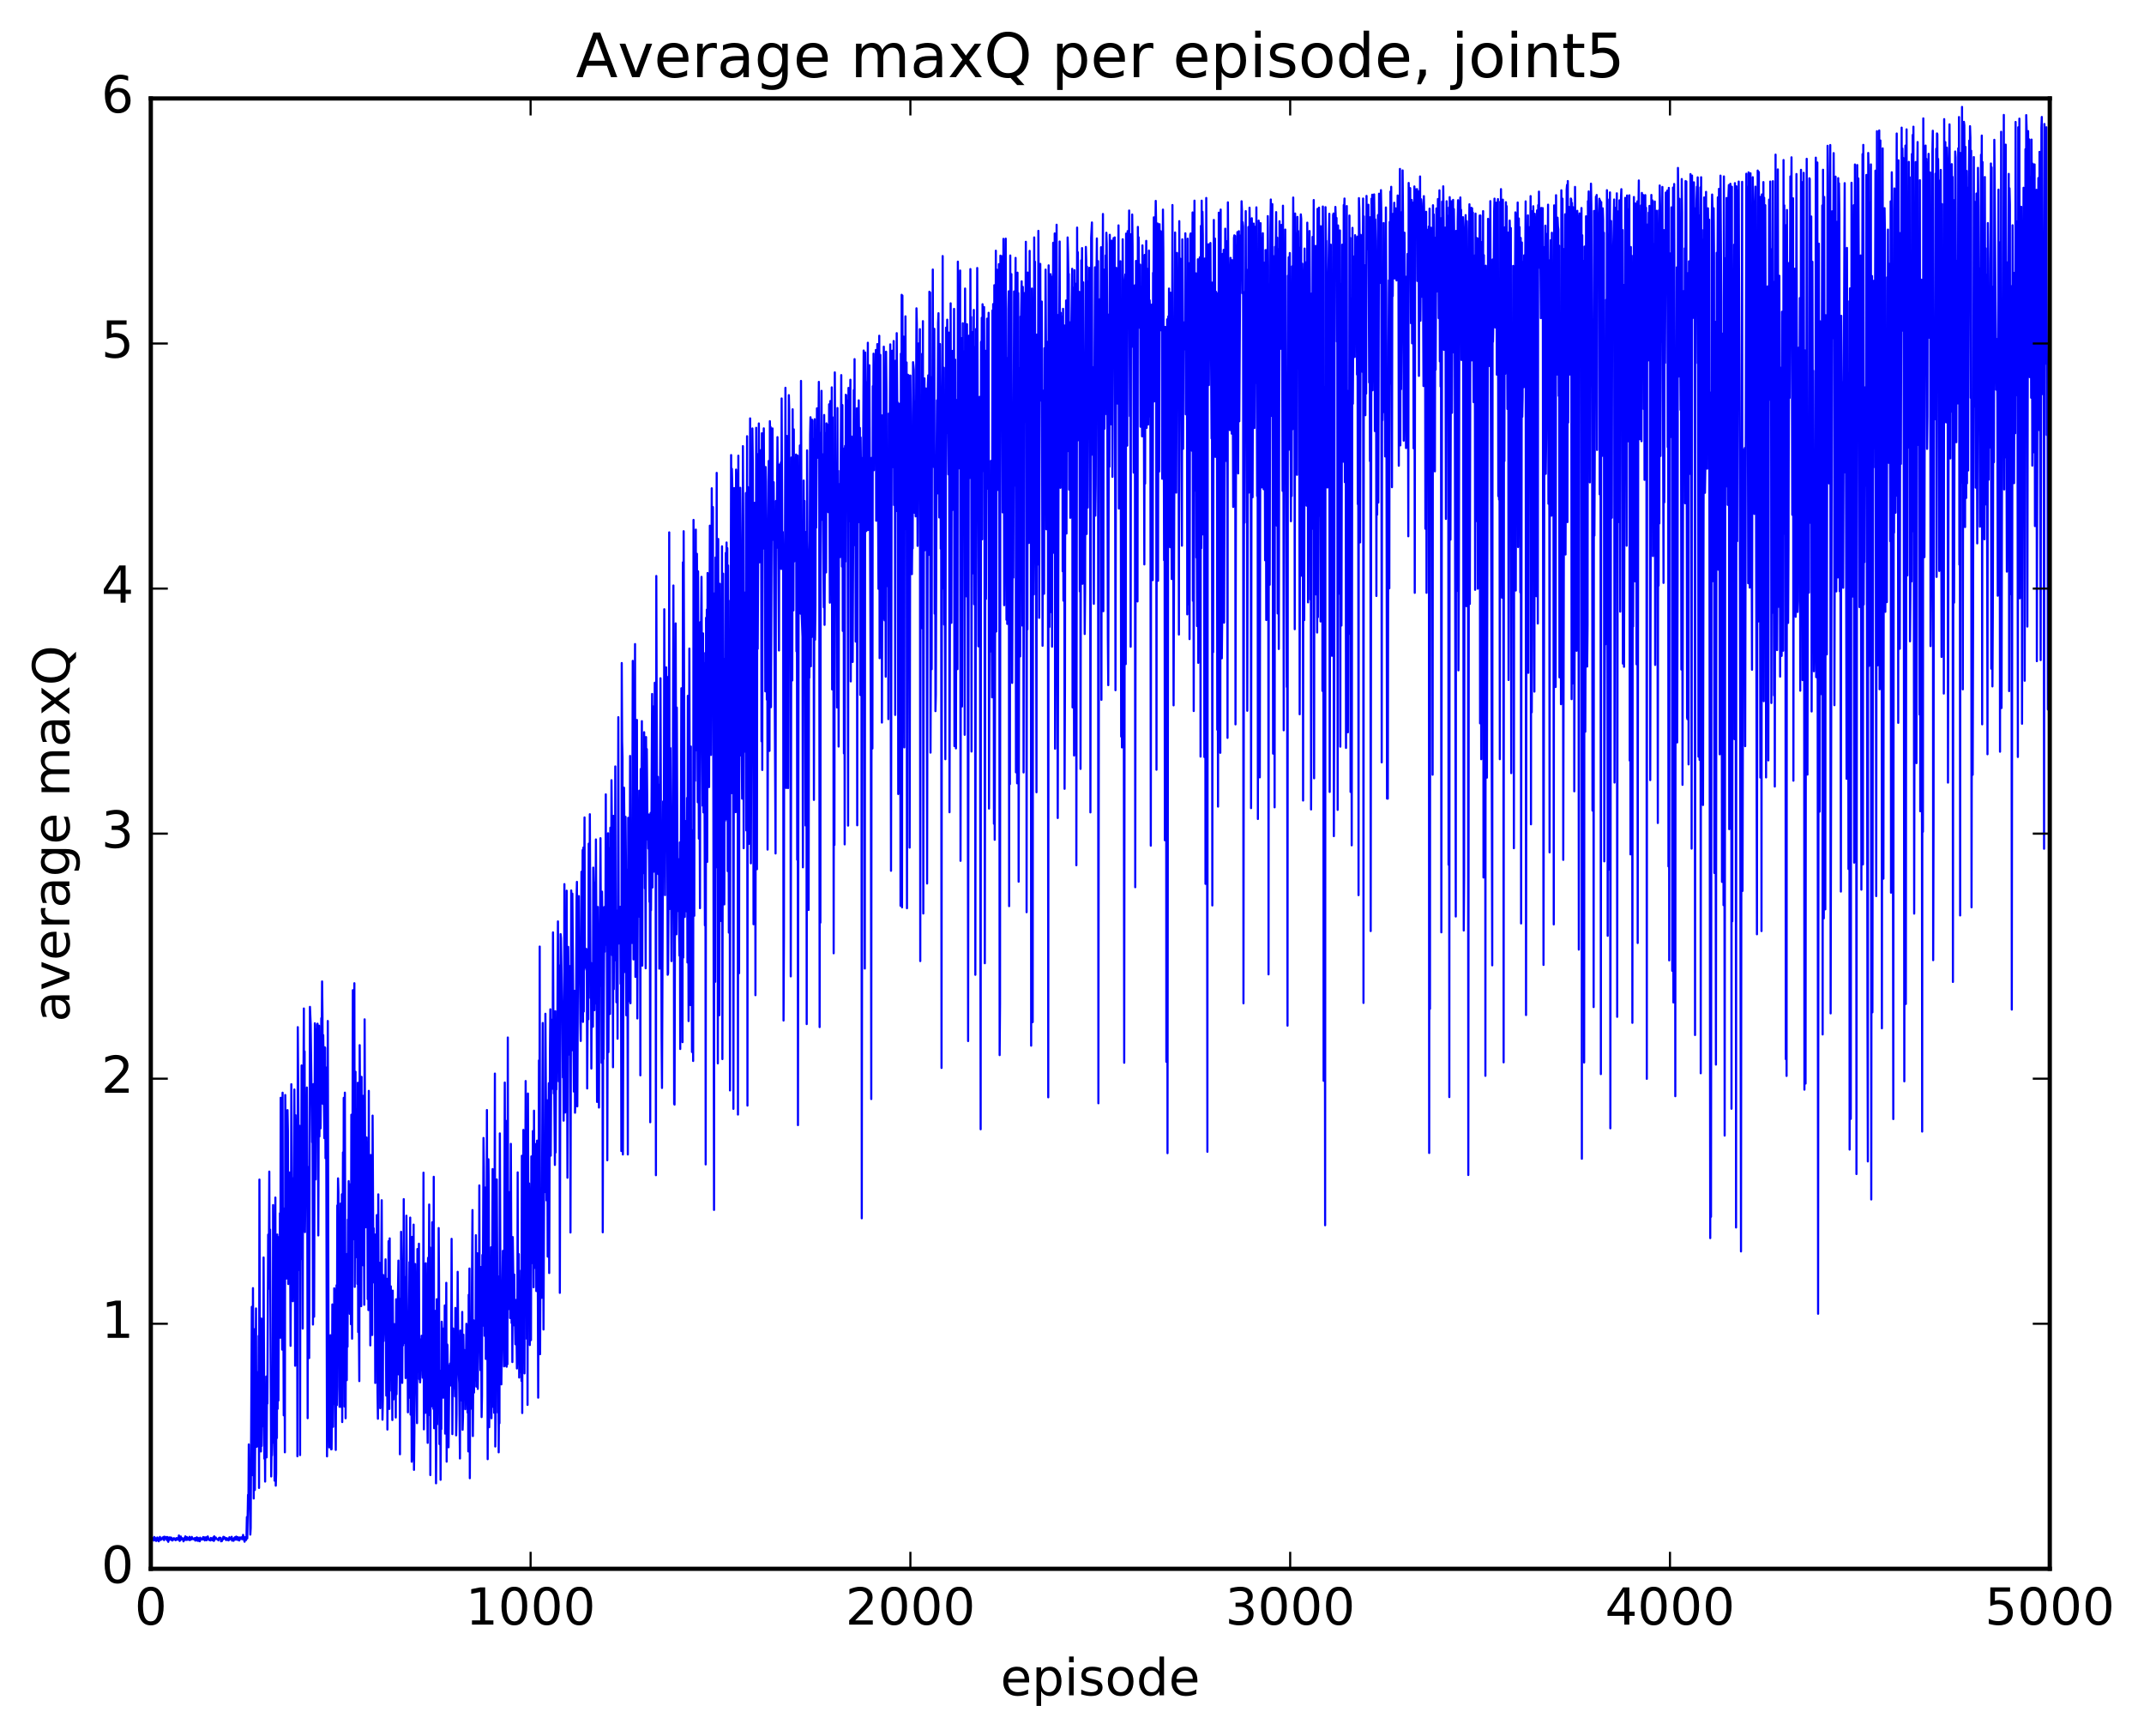 <?xml version="1.0" encoding="utf-8" standalone="no"?>
<!DOCTYPE svg PUBLIC "-//W3C//DTD SVG 1.1//EN"
  "http://www.w3.org/Graphics/SVG/1.1/DTD/svg11.dtd">
<!-- Created with matplotlib (http://matplotlib.org/) -->
<svg height="408pt" version="1.1" viewBox="0 0 504 408" width="504pt" xmlns="http://www.w3.org/2000/svg" xmlns:xlink="http://www.w3.org/1999/xlink">
 <defs>
  <style type="text/css">
*{stroke-linecap:butt;stroke-linejoin:round;stroke-miterlimit:100000;}
  </style>
 </defs>
 <g id="figure_1">
  <g id="patch_1">
   <path d="M 0 408.169 
L 504.319 408.169 
L 504.319 0 
L 0 0 
z
" style="fill:#ffffff;"/>
  </g>
  <g id="axes_1">
   <g id="patch_2">
    <path d="M 35.449 368.742 
L 481.849 368.742 
L 481.849 23.142 
L 35.449 23.142 
z
" style="fill:#ffffff;"/>
   </g>
   <g id="line2d_1">
    <path clip-path="url(#p399dbc47d2)" d="M 35.538 361.735 
L 35.627 361.721 
L 35.717 361.566 
L 35.806 361.88 
L 35.895 361.544 
L 35.984 361.604 
L 36.074 361.616 
L 36.163 362.088 
L 36.252 361.259 
L 36.342 361.755 
L 36.431 361.421 
L 36.609 362.049 
L 36.699 362.193 
L 36.877 362.103 
L 36.967 361.379 
L 37.056 361.444 
L 37.145 361.808 
L 37.234 361.62 
L 37.324 362.278 
L 37.413 361.685 
L 37.502 361.914 
L 37.591 361.243 
L 37.77 361.962 
L 37.859 361.625 
L 38.038 361.807 
L 38.216 361.373 
L 38.395 361.741 
L 38.484 361.248 
L 38.574 362.004 
L 38.663 361.193 
L 38.841 361.665 
L 38.931 361.523 
L 39.02 361.708 
L 39.109 361.261 
L 39.288 362.054 
L 39.377 361.282 
L 39.556 362.404 
L 39.645 361.555 
L 39.734 362.01 
L 39.823 361.366 
L 40.002 361.847 
L 40.091 361.369 
L 40.181 361.736 
L 40.27 361.422 
L 40.359 362.012 
L 40.448 361.662 
L 40.538 362.092 
L 40.627 361.822 
L 40.716 361.915 
L 40.806 361.546 
L 40.895 361.596 
L 40.984 361.662 
L 41.073 361.588 
L 41.252 362.031 
L 41.431 361.937 
L 41.52 361.519 
L 41.609 361.539 
L 41.788 361.897 
L 41.877 361.815 
L 41.966 361.639 
L 42.055 360.902 
L 42.234 362.196 
L 42.323 361.791 
L 42.413 362.016 
L 42.502 361.145 
L 42.591 361.827 
L 42.77 361.486 
L 42.859 361.807 
L 42.948 361.632 
L 43.038 361.679 
L 43.127 362.284 
L 43.395 361.418 
L 43.484 361.97 
L 43.573 361.114 
L 43.841 361.953 
L 43.93 361.286 
L 44.02 361.923 
L 44.109 361.883 
L 44.198 361.552 
L 44.287 361.718 
L 44.377 361.451 
L 44.466 361.959 
L 44.555 361.222 
L 44.645 361.996 
L 44.734 361.504 
L 44.823 361.895 
L 44.912 361.501 
L 45.002 361.805 
L 45.091 361.247 
L 45.18 361.768 
L 45.27 361.579 
L 45.359 361.631 
L 45.448 361.613 
L 45.537 361.801 
L 45.627 361.585 
L 45.716 361.709 
L 45.805 361.517 
L 45.895 362.105 
L 45.984 362.077 
L 46.073 361.493 
L 46.162 361.942 
L 46.252 361.34 
L 46.43 362.148 
L 46.519 361.474 
L 46.609 362.169 
L 46.698 361.573 
L 46.787 361.79 
L 46.877 361.715 
L 46.966 362.267 
L 47.055 361.423 
L 47.144 361.571 
L 47.323 361.886 
L 47.412 361.859 
L 47.591 361.561 
L 47.68 361.847 
L 47.769 361.275 
L 47.948 361.764 
L 48.037 361.352 
L 48.127 362.066 
L 48.394 361.334 
L 48.573 362.032 
L 48.662 361.293 
L 48.751 361.469 
L 48.841 361.128 
L 49.019 361.808 
L 49.109 361.78 
L 49.198 361.994 
L 49.376 361.788 
L 49.466 362.08 
L 49.555 361.47 
L 49.644 361.59 
L 49.823 361.643 
L 49.912 362.016 
L 50.091 361.411 
L 50.18 361.327 
L 50.269 362.189 
L 50.359 361.11 
L 50.448 361.938 
L 50.537 361.393 
L 50.626 361.69 
L 50.716 361.376 
L 50.894 361.698 
L 51.251 361.886 
L 51.341 362.053 
L 51.43 361.536 
L 51.519 361.596 
L 51.608 361.408 
L 51.698 361.652 
L 51.787 361.596 
L 51.876 361.469 
L 51.966 362.282 
L 52.055 361.77 
L 52.144 362.24 
L 52.323 361.786 
L 52.412 361.84 
L 52.501 361.224 
L 52.591 361.378 
L 52.68 361.266 
L 52.769 361.646 
L 52.858 361.389 
L 52.948 361.723 
L 53.037 361.546 
L 53.126 361.983 
L 53.215 361.531 
L 53.305 361.556 
L 53.394 361.579 
L 53.483 361.984 
L 53.662 361.717 
L 53.751 362.063 
L 53.93 361.313 
L 54.019 361.82 
L 54.108 361.791 
L 54.287 361.586 
L 54.376 361.793 
L 54.465 361.217 
L 54.555 362.117 
L 54.733 361.65 
L 54.823 361.667 
L 54.912 362.159 
L 55.09 361.458 
L 55.18 361.617 
L 55.269 361.293 
L 55.358 361.881 
L 55.537 361.168 
L 55.715 361.906 
L 55.805 361.802 
L 55.894 361.29 
L 55.983 361.966 
L 56.162 361.447 
L 56.251 362.086 
L 56.43 361.347 
L 56.697 361.729 
L 56.787 361.673 
L 56.876 361.291 
L 56.965 361.775 
L 57.055 361.656 
L 57.144 360.767 
L 57.322 361.769 
L 57.501 362.372 
L 57.59 361.314 
L 57.679 361.335 
L 57.769 361.485 
L 57.858 361.972 
L 57.947 360.971 
L 58.037 356.576 
L 58.126 361.585 
L 58.304 351.349 
L 58.394 354.56 
L 58.483 339.504 
L 58.572 351.016 
L 58.662 348.422 
L 58.84 360.704 
L 58.929 359.184 
L 59.197 307.167 
L 59.376 346.736 
L 59.465 302.767 
L 59.644 352.216 
L 59.822 312.425 
L 59.911 350.203 
L 60.179 307.538 
L 60.269 340.081 
L 60.358 323.994 
L 60.447 339.976 
L 60.536 322.515 
L 60.626 325.091 
L 60.715 339.106 
L 60.804 314 
L 60.894 349.73 
L 60.983 277.25 
L 61.161 339.87 
L 61.251 318.484 
L 61.34 341.161 
L 61.429 309.917 
L 61.519 339.863 
L 61.697 326.497 
L 61.876 335.237 
L 61.965 295.562 
L 62.143 342.851 
L 62.233 333.276 
L 62.322 348.238 
L 62.411 326.795 
L 62.501 336.771 
L 62.59 323.544 
L 62.679 342.546 
L 62.768 323.609 
L 62.858 329.895 
L 63.036 290.187 
L 63.126 298.454 
L 63.215 292.754 
L 63.304 275.375 
L 63.393 302.937 
L 63.483 288.999 
L 63.751 347.039 
L 63.84 340.297 
L 63.929 342.078 
L 64.018 338.807 
L 64.108 339.114 
L 64.197 283.246 
L 64.286 294.388 
L 64.375 302.101 
L 64.465 294.998 
L 64.554 348.026 
L 64.733 281.475 
L 64.822 349.197 
L 64.911 346.375 
L 65 306.231 
L 65.09 338.001 
L 65.179 290.166 
L 65.268 331.128 
L 65.358 290.749 
L 65.447 329.197 
L 65.625 290.886 
L 65.715 311.666 
L 65.804 285.172 
L 65.893 314.421 
L 65.983 258.027 
L 66.072 298.222 
L 66.161 289.488 
L 66.34 317.222 
L 66.429 256.833 
L 66.518 316.337 
L 66.607 307.076 
L 66.697 332.671 
L 66.786 284.051 
L 66.965 341.359 
L 67.054 257.377 
L 67.143 265.803 
L 67.322 300.524 
L 67.59 260.924 
L 67.679 265.878 
L 67.768 301.803 
L 67.857 285.993 
L 67.947 296.335 
L 68.036 294.678 
L 68.125 275.574 
L 68.304 316.335 
L 68.393 297.98 
L 68.482 254.841 
L 68.661 297.07 
L 68.75 276.938 
L 68.839 305.847 
L 68.929 293.342 
L 69.018 299.918 
L 69.197 256.081 
L 69.286 272.803 
L 69.375 321.012 
L 69.464 262.126 
L 69.554 270.456 
L 69.643 263.206 
L 69.732 312.514 
L 69.822 275.032 
L 69.911 342.294 
L 70 241.427 
L 70.089 253.337 
L 70.179 266.54 
L 70.268 298.501 
L 70.447 264.623 
L 70.536 342.013 
L 70.625 271.563 
L 70.714 275.005 
L 70.804 295.934 
L 70.893 250.427 
L 70.982 291.35 
L 71.071 262.787 
L 71.161 312.274 
L 71.25 251.242 
L 71.339 253.232 
L 71.429 237.04 
L 71.518 282.213 
L 71.607 247.141 
L 71.696 289.601 
L 71.875 267.513 
L 71.964 277.028 
L 72.143 255.612 
L 72.232 276.386 
L 72.321 333.339 
L 72.411 274.287 
L 72.5 287.516 
L 72.679 319.201 
L 72.857 236.66 
L 73.036 240.793 
L 73.214 255.409 
L 73.303 258.905 
L 73.393 268.471 
L 73.482 266.547 
L 73.571 311.326 
L 73.661 254.815 
L 73.839 309.487 
L 74.018 240.513 
L 74.107 240.896 
L 74.196 277.213 
L 74.286 253.844 
L 74.375 263.931 
L 74.464 241.906 
L 74.553 249.289 
L 74.643 240.609 
L 74.821 290.383 
L 75 241.084 
L 75.089 267.128 
L 75.268 247.96 
L 75.357 265.214 
L 75.535 239.31 
L 75.625 244.306 
L 75.714 230.683 
L 75.803 238.288 
L 75.893 259.459 
L 75.982 243.294 
L 76.25 267.518 
L 76.339 246.161 
L 76.428 246.263 
L 76.518 272.238 
L 76.607 250.881 
L 76.696 268.498 
L 76.875 342.315 
L 76.964 326.389 
L 77.053 239.979 
L 77.232 320.557 
L 77.41 340.21 
L 77.678 313.843 
L 77.857 340.663 
L 77.946 340.63 
L 78.035 331.871 
L 78.125 306.601 
L 78.214 308.689 
L 78.303 335.362 
L 78.392 317.81 
L 78.482 330.021 
L 78.571 302.811 
L 78.66 303.505 
L 78.928 340.799 
L 79.107 302.098 
L 79.196 330.254 
L 79.285 283.331 
L 79.375 290.78 
L 79.464 276.968 
L 79.553 280.407 
L 79.732 326.017 
L 79.821 330.67 
L 79.91 298.905 
L 79.999 301.355 
L 80.089 282.874 
L 80.267 330.727 
L 80.357 280.71 
L 80.446 334.25 
L 80.624 270.863 
L 80.714 309.075 
L 80.803 258.038 
L 80.892 277.743 
L 80.982 330.606 
L 81.071 256.821 
L 81.249 333.348 
L 81.339 299.464 
L 81.517 324.406 
L 81.607 294.712 
L 81.696 316.537 
L 81.785 286.662 
L 81.874 302.11 
L 81.964 277.615 
L 82.231 308.813 
L 82.321 278.366 
L 82.41 287.352 
L 82.499 311.251 
L 82.589 262.012 
L 82.767 314.652 
L 82.946 232.735 
L 83.035 291.286 
L 83.124 267.112 
L 83.214 275.848 
L 83.303 231.105 
L 83.392 302.48 
L 83.571 251.906 
L 83.66 295.486 
L 83.749 260.696 
L 83.839 275.088 
L 83.928 261.518 
L 84.017 301.778 
L 84.106 254.497 
L 84.196 313.093 
L 84.285 300.972 
L 84.463 324.621 
L 84.553 245.658 
L 84.642 260.368 
L 84.731 253.038 
L 84.91 307.005 
L 84.999 253.119 
L 85.088 295.937 
L 85.267 257.55 
L 85.356 297.412 
L 85.446 265.554 
L 85.624 306.685 
L 85.713 239.592 
L 85.892 288.433 
L 85.981 288.465 
L 86.16 267.356 
L 86.249 284.135 
L 86.338 269.974 
L 86.428 305.345 
L 86.517 268.46 
L 86.606 307.925 
L 86.695 256.401 
L 86.785 299.091 
L 86.874 272.403 
L 86.963 279.181 
L 87.053 316.227 
L 87.142 271.485 
L 87.231 271.631 
L 87.32 309.91 
L 87.41 278.742 
L 87.499 313.789 
L 87.588 262.217 
L 87.767 296.952 
L 87.856 288.711 
L 87.945 301.44 
L 88.035 298.726 
L 88.124 296.677 
L 88.213 325.06 
L 88.303 290.152 
L 88.392 306.078 
L 88.481 303.321 
L 88.57 285.606 
L 88.749 327.172 
L 88.838 333.467 
L 88.927 280.733 
L 89.017 310.016 
L 89.195 296.801 
L 89.285 303.68 
L 89.374 330.978 
L 89.731 282.11 
L 89.91 333.691 
L 89.999 328.851 
L 90.088 299.685 
L 90.177 315.223 
L 90.356 308.761 
L 90.445 308.626 
L 90.535 307.964 
L 90.624 296.003 
L 90.802 328.031 
L 90.892 326.724 
L 90.981 300.579 
L 91.07 336.01 
L 91.159 312.815 
L 91.249 320.608 
L 91.338 291.727 
L 91.517 331.171 
L 91.606 291.071 
L 91.695 324.333 
L 91.784 321.031 
L 91.874 302.355 
L 92.052 326.906 
L 92.142 321.729 
L 92.231 333.768 
L 92.32 303.351 
L 92.499 328.932 
L 92.677 311.216 
L 92.767 311.699 
L 92.856 323.972 
L 92.945 311.43 
L 93.034 333.18 
L 93.124 305.387 
L 93.213 327.715 
L 93.659 296.297 
L 93.749 323.065 
L 93.838 305.228 
L 93.927 308.637 
L 94.016 341.825 
L 94.106 310.924 
L 94.195 314.443 
L 94.284 289.522 
L 94.374 297.324 
L 94.552 325.042 
L 94.641 302.99 
L 94.731 316.233 
L 94.82 306.316 
L 94.909 281.847 
L 94.999 315.654 
L 95.088 300.116 
L 95.177 315.304 
L 95.266 310.095 
L 95.356 323.91 
L 95.445 319.277 
L 95.534 285.745 
L 95.713 312.492 
L 95.802 311.229 
L 95.891 331.956 
L 95.981 311.287 
L 96.07 328.557 
L 96.248 296.669 
L 96.338 305.995 
L 96.427 286.19 
L 96.516 332.506 
L 96.606 319.317 
L 96.695 320.807 
L 96.784 343.57 
L 96.873 290.727 
L 97.052 343.044 
L 97.231 287.84 
L 97.32 345.483 
L 97.409 336.633 
L 97.588 297.1 
L 98.034 334.498 
L 98.123 293.577 
L 98.302 322.463 
L 98.391 320.478 
L 98.48 292.33 
L 98.57 324.151 
L 98.659 323.831 
L 98.748 324.926 
L 98.838 323.042 
L 98.927 314.808 
L 99.016 320.801 
L 99.105 313.967 
L 99.195 322.091 
L 99.284 315.772 
L 99.373 323.835 
L 99.463 322.172 
L 99.552 275.629 
L 99.641 335.961 
L 99.73 323.875 
L 99.82 314.986 
L 99.998 332.075 
L 100.087 296.923 
L 100.534 339.134 
L 100.623 295.655 
L 100.712 321.036 
L 100.891 283.121 
L 100.98 332.637 
L 101.07 293.196 
L 101.159 346.705 
L 101.248 317.34 
L 101.337 320.936 
L 101.427 330.561 
L 101.516 326.415 
L 101.605 287.282 
L 101.784 317.149 
L 101.873 331.134 
L 101.962 276.599 
L 102.052 335.699 
L 102.141 318.123 
L 102.23 325.319 
L 102.319 308.119 
L 102.498 348.644 
L 102.587 336.001 
L 102.677 305.369 
L 102.766 334.766 
L 102.944 307.798 
L 103.034 326.108 
L 103.123 288.647 
L 103.212 302.307 
L 103.302 339.434 
L 103.391 322.147 
L 103.48 326.552 
L 103.569 347.818 
L 103.659 330.728 
L 103.748 335.888 
L 103.837 310.657 
L 103.927 312.863 
L 104.194 328.521 
L 104.284 312.272 
L 104.462 326.172 
L 104.551 306.839 
L 104.641 336.968 
L 104.73 335.718 
L 104.819 326.745 
L 104.909 301.523 
L 104.998 343.555 
L 105.087 315.952 
L 105.176 316.145 
L 105.444 340.169 
L 105.623 320.995 
L 105.712 321.203 
L 105.801 320.501 
L 105.891 325.655 
L 106.069 315.765 
L 106.159 291.184 
L 106.337 337.085 
L 106.516 312.243 
L 106.605 316.317 
L 106.694 326.279 
L 106.783 317.626 
L 106.962 328.215 
L 107.051 307.422 
L 107.141 307.683 
L 107.23 337.37 
L 107.319 332.455 
L 107.408 308.81 
L 107.498 317.419 
L 107.587 298.937 
L 107.766 321.128 
L 107.944 325.13 
L 108.123 342.812 
L 108.212 312.751 
L 108.301 316.841 
L 108.569 329.206 
L 108.658 308.365 
L 108.748 336.069 
L 108.837 333.021 
L 108.926 313.698 
L 109.015 321.166 
L 109.105 317.27 
L 109.194 320.148 
L 109.283 319.163 
L 109.373 331.222 
L 109.462 326.054 
L 109.64 311.148 
L 109.73 312.276 
L 109.908 332.008 
L 109.998 315.332 
L 110.087 341.147 
L 110.176 304.32 
L 110.265 322.222 
L 110.355 298.161 
L 110.444 347.449 
L 110.533 321.871 
L 110.623 325.37 
L 110.712 331.124 
L 111.069 284.42 
L 111.158 337.534 
L 111.337 310.331 
L 111.426 327.324 
L 111.515 316.77 
L 111.605 324.19 
L 111.694 313.138 
L 111.783 324.459 
L 111.872 290.325 
L 111.962 325.915 
L 112.051 296.827 
L 112.14 312.901 
L 112.23 294.58 
L 112.319 326.455 
L 112.497 305.995 
L 112.587 316.555 
L 112.676 278.632 
L 112.765 315.739 
L 112.855 314.654 
L 112.944 322.045 
L 113.033 297.802 
L 113.212 333.077 
L 113.301 328.113 
L 113.39 294.982 
L 113.479 311.648 
L 113.658 267.475 
L 113.747 274.367 
L 113.926 313.981 
L 114.015 312.281 
L 114.104 279.126 
L 114.194 319.412 
L 114.283 286.41 
L 114.372 305.146 
L 114.462 260.905 
L 114.64 342.974 
L 114.819 272.479 
L 114.908 280.506 
L 114.997 335.462 
L 115.176 296.586 
L 115.265 317.923 
L 115.354 310.702 
L 115.444 293.161 
L 115.533 333.348 
L 115.622 319.377 
L 115.801 274.782 
L 115.89 330.66 
L 116.069 314.202 
L 116.158 332.054 
L 116.336 252.34 
L 116.426 340.002 
L 116.515 333.689 
L 116.604 279.333 
L 116.694 284.166 
L 116.783 277.22 
L 117.051 332.012 
L 117.14 300.025 
L 117.229 341.363 
L 117.319 328.285 
L 117.408 334.526 
L 117.497 266.402 
L 117.676 312.14 
L 117.765 314.081 
L 117.854 325.392 
L 118.211 294.012 
L 118.301 315.425 
L 118.39 310.898 
L 118.479 321.163 
L 118.658 254.446 
L 118.836 321.008 
L 118.926 317.456 
L 119.015 263.474 
L 119.104 321.241 
L 119.193 295.827 
L 119.283 320.654 
L 119.372 243.859 
L 119.461 307.734 
L 119.551 299.596 
L 119.64 296.198 
L 119.729 300.734 
L 119.818 280.187 
L 119.908 309.799 
L 120.086 268.856 
L 120.265 310.959 
L 120.354 297.394 
L 120.443 320.145 
L 120.533 290.769 
L 120.8 311.507 
L 120.89 299.572 
L 120.979 311.566 
L 121.068 311.222 
L 121.158 315.969 
L 121.336 305.535 
L 121.515 321.654 
L 121.604 317.61 
L 121.693 275.559 
L 121.783 319.083 
L 121.961 294.774 
L 122.05 323.778 
L 122.14 301.152 
L 122.318 322.515 
L 122.497 298.624 
L 122.586 324.584 
L 122.675 271.649 
L 122.765 332.124 
L 122.854 286.062 
L 122.943 314.44 
L 123.032 265.583 
L 123.3 322.807 
L 123.39 273.142 
L 123.479 281.531 
L 123.568 254.092 
L 123.657 283.597 
L 123.747 273.586 
L 123.836 314.68 
L 123.925 273.948 
L 124.015 330.215 
L 124.104 257.031 
L 124.282 310.908 
L 124.372 278.152 
L 124.461 283.628 
L 124.55 316.144 
L 124.639 290.332 
L 124.729 297.331 
L 124.818 314.985 
L 124.907 271.808 
L 124.997 285.741 
L 125.086 273.306 
L 125.175 296.883 
L 125.264 265.842 
L 125.443 302.575 
L 125.532 261.059 
L 125.711 298.017 
L 125.8 276.711 
L 125.889 297.744 
L 125.979 268.9 
L 126.068 303.457 
L 126.247 268.096 
L 126.336 273.34 
L 126.514 328.516 
L 126.693 249.241 
L 126.782 316.92 
L 126.871 222.483 
L 126.961 318.3 
L 127.05 295.593 
L 127.139 289.632 
L 127.229 292.086 
L 127.318 305.046 
L 127.586 240.447 
L 127.764 312.494 
L 127.943 267.228 
L 128.032 270.217 
L 128.121 280.199 
L 128.211 238.277 
L 128.479 282.146 
L 128.568 258.598 
L 128.657 262.018 
L 128.746 295.357 
L 129.014 254.605 
L 129.103 299.216 
L 129.282 246.71 
L 129.371 237.231 
L 129.461 271.634 
L 129.639 239.691 
L 129.728 245.205 
L 129.818 255.904 
L 129.907 254.509 
L 129.996 219.151 
L 130.175 257.017 
L 130.264 252.409 
L 130.443 273.809 
L 130.532 237.682 
L 130.621 270.873 
L 130.711 250.2 
L 130.8 256.065 
L 130.889 241.838 
L 130.978 250.4 
L 131.157 216.569 
L 131.335 254.166 
L 131.514 226.947 
L 131.603 303.877 
L 131.782 219.56 
L 131.871 220.532 
L 132.139 236.69 
L 132.228 238.4 
L 132.318 253.253 
L 132.407 244.563 
L 132.496 263.407 
L 132.585 250.177 
L 132.675 207.807 
L 132.853 261.488 
L 132.943 218.581 
L 133.032 225.009 
L 133.121 239.801 
L 133.21 209.354 
L 133.389 276.822 
L 133.567 222.562 
L 133.835 247.886 
L 133.925 227.078 
L 134.014 234.658 
L 134.103 289.693 
L 134.282 209.303 
L 134.46 246.854 
L 134.55 210.052 
L 134.907 256.569 
L 134.996 255.17 
L 135.085 232.892 
L 135.175 261.541 
L 135.264 258.512 
L 135.353 253.564 
L 135.532 211.665 
L 135.621 207.277 
L 135.71 260.05 
L 135.889 220.927 
L 135.978 230.542 
L 136.067 210.629 
L 136.157 226.263 
L 136.246 220.553 
L 136.424 240.295 
L 136.514 244.672 
L 136.692 204.897 
L 136.871 230.355 
L 136.96 199.803 
L 137.049 240.19 
L 137.139 199.215 
L 137.228 237.746 
L 137.407 192.131 
L 137.496 226.792 
L 137.585 223.662 
L 137.674 227.482 
L 137.764 223.015 
L 137.853 227.944 
L 137.942 223.14 
L 138.031 255.841 
L 138.21 224.439 
L 138.299 239.574 
L 138.389 198.295 
L 138.567 230.307 
L 138.656 191.38 
L 138.835 234.581 
L 138.924 226.3 
L 139.014 251.156 
L 139.103 229.284 
L 139.192 233.664 
L 139.371 241.327 
L 139.46 203.93 
L 139.549 209.462 
L 139.639 217.312 
L 139.728 237.437 
L 139.817 207.461 
L 139.906 235.875 
L 140.085 197.309 
L 140.174 214.431 
L 140.353 259.005 
L 140.442 254.781 
L 140.531 213.181 
L 140.799 260.324 
L 140.888 226.598 
L 140.978 231.755 
L 141.156 197.014 
L 141.246 217.714 
L 141.335 209.574 
L 141.424 249.803 
L 141.513 209.577 
L 141.603 217.367 
L 141.692 289.644 
L 141.781 245.71 
L 141.871 248.908 
L 142.049 213.197 
L 142.138 223.714 
L 142.228 214.203 
L 142.317 220.74 
L 142.406 186.711 
L 142.495 222.082 
L 142.585 217.433 
L 142.674 222.072 
L 142.763 272.717 
L 142.942 195.851 
L 143.031 247.303 
L 143.21 199.352 
L 143.388 238.331 
L 143.478 194.545 
L 143.656 211.277 
L 143.745 183.384 
L 143.835 194.36 
L 143.924 224.532 
L 144.013 214.365 
L 144.103 250.848 
L 144.192 191.763 
L 144.281 232.495 
L 144.37 211.265 
L 144.46 215.591 
L 144.549 225.696 
L 144.638 180.146 
L 144.727 219.538 
L 144.817 213.976 
L 144.906 235.573 
L 144.995 218.099 
L 145.085 219.46 
L 145.174 244.143 
L 145.352 168.569 
L 145.442 221.783 
L 145.531 218.718 
L 145.62 214.323 
L 145.71 215.657 
L 145.799 213.144 
L 145.888 231.242 
L 145.977 220.277 
L 146.067 270.55 
L 146.156 155.839 
L 146.245 174.24 
L 146.335 178.051 
L 146.424 271.355 
L 146.602 212.057 
L 146.692 185.145 
L 146.781 195.138 
L 146.959 228.473 
L 147.049 191.995 
L 147.138 202.764 
L 147.227 238.646 
L 147.406 204.416 
L 147.495 222.976 
L 147.584 271.349 
L 147.674 192.22 
L 147.763 197.3 
L 147.852 201.328 
L 147.942 235.331 
L 148.12 177.68 
L 148.209 235.807 
L 148.299 196.348 
L 148.567 221.638 
L 148.745 155.33 
L 148.924 225.501 
L 149.102 191.198 
L 149.191 192.396 
L 149.281 151.384 
L 149.37 229.621 
L 149.459 215.318 
L 149.549 171.818 
L 149.638 217.875 
L 149.727 169.214 
L 149.816 239.383 
L 149.995 195.243 
L 150.084 203.236 
L 150.174 200.417 
L 150.263 185.841 
L 150.352 215.514 
L 150.441 187.065 
L 150.531 252.753 
L 150.62 180.74 
L 150.709 200.37 
L 150.888 169.503 
L 150.977 226.972 
L 151.066 187.139 
L 151.156 189.275 
L 151.334 205.223 
L 151.423 172.104 
L 151.602 208.809 
L 151.691 201.737 
L 151.781 227.593 
L 151.87 173.241 
L 151.959 187.559 
L 152.048 176.061 
L 152.227 197.33 
L 152.316 193.74 
L 152.406 199.449 
L 152.495 191.443 
L 152.673 211.983 
L 152.763 206.872 
L 152.852 263.779 
L 152.941 191.067 
L 153.031 213.95 
L 153.298 163.107 
L 153.388 208.589 
L 153.566 166.038 
L 153.745 204.884 
L 153.923 160.477 
L 154.013 200.702 
L 154.102 175.186 
L 154.191 276.227 
L 154.28 135.38 
L 154.459 198.18 
L 154.638 182.581 
L 154.727 205.453 
L 154.816 202.156 
L 154.905 198.259 
L 154.995 227.686 
L 155.084 184.387 
L 155.173 184.595 
L 155.263 159.426 
L 155.53 243.911 
L 155.62 255.718 
L 155.887 188.371 
L 156.066 194.646 
L 156.155 143.2 
L 156.334 210.394 
L 156.602 156.863 
L 156.691 170.259 
L 156.78 159.062 
L 156.959 229.117 
L 157.048 228.766 
L 157.227 197.431 
L 157.316 125.126 
L 157.405 213.646 
L 157.495 207.835 
L 157.584 175.842 
L 157.852 225.901 
L 158.03 192.691 
L 158.119 203.607 
L 158.298 137.616 
L 158.477 259.456 
L 158.566 259.628 
L 158.834 146.532 
L 159.012 219.594 
L 159.102 166.308 
L 159.28 214.135 
L 159.459 201.952 
L 159.637 218.572 
L 159.727 224.625 
L 159.816 198.004 
L 159.905 246.559 
L 160.173 161.768 
L 160.262 236.571 
L 160.351 200.648 
L 160.441 244.954 
L 160.53 132.175 
L 160.619 225.066 
L 160.709 124.859 
L 160.976 215.524 
L 161.066 194.098 
L 161.155 205.186 
L 161.244 192.982 
L 161.423 214.236 
L 161.512 187.542 
L 161.601 226.229 
L 161.691 163.552 
L 161.869 239.998 
L 162.048 152.445 
L 162.137 188.974 
L 162.226 179.466 
L 162.316 236.235 
L 162.405 175.474 
L 162.494 231.595 
L 162.583 195.124 
L 162.673 247.264 
L 162.851 220.572 
L 162.941 249.377 
L 163.03 122.202 
L 163.208 215.245 
L 163.298 142.527 
L 163.387 183.531 
L 163.566 124.478 
L 163.655 176.368 
L 163.833 130.166 
L 164.012 188.565 
L 164.101 134.286 
L 164.28 197.102 
L 164.369 193.96 
L 164.458 184.743 
L 164.548 213.458 
L 164.637 146.216 
L 164.726 158.528 
L 164.905 135.586 
L 165.083 174.707 
L 165.173 189.374 
L 165.262 148.866 
L 165.351 190.952 
L 165.53 155.853 
L 165.708 217.502 
L 165.798 153.47 
L 165.887 273.689 
L 165.976 145.206 
L 166.065 160.253 
L 166.155 143.29 
L 166.244 202.583 
L 166.333 134.677 
L 166.512 171.628 
L 166.601 153.455 
L 166.69 185.003 
L 166.869 123.556 
L 166.958 160.302 
L 167.047 150.104 
L 167.137 177.443 
L 167.315 114.768 
L 167.405 141.917 
L 167.583 119.176 
L 167.851 284.386 
L 167.94 139.487 
L 168.119 230.769 
L 168.208 131.035 
L 168.297 203.875 
L 168.476 111.146 
L 168.565 190.219 
L 168.655 131.312 
L 168.744 249.936 
L 168.833 126.678 
L 169.101 238.618 
L 169.19 137.214 
L 169.369 216.487 
L 169.458 200.328 
L 169.547 141.447 
L 169.637 167.876 
L 169.726 128.406 
L 169.815 248.935 
L 169.994 134.836 
L 170.083 188.746 
L 170.172 154.85 
L 170.262 212.575 
L 170.351 167.77 
L 170.44 192.918 
L 170.619 129.951 
L 170.708 142.573 
L 170.797 127.512 
L 170.887 192.581 
L 170.976 128.834 
L 171.065 204.764 
L 171.154 132.908 
L 171.333 219.202 
L 171.422 200.679 
L 171.511 158.072 
L 171.601 256.301 
L 171.69 141.16 
L 171.779 144.88 
L 171.869 106.961 
L 171.958 186.428 
L 172.047 110.187 
L 172.136 113.973 
L 172.226 162.761 
L 172.315 136.608 
L 172.404 260.629 
L 172.583 114.715 
L 172.672 121.472 
L 172.761 173.897 
L 172.851 168.381 
L 172.94 190.896 
L 173.029 110.38 
L 173.119 112.657 
L 173.297 184.443 
L 173.386 125.228 
L 173.476 261.97 
L 173.565 107.107 
L 173.743 228.749 
L 173.833 118.689 
L 173.922 164.385 
L 174.011 114.659 
L 174.101 126.422 
L 174.19 177.572 
L 174.279 166.181 
L 174.458 187.717 
L 174.547 169.126 
L 174.636 104.861 
L 174.726 122.682 
L 174.815 199.368 
L 174.904 143.128 
L 174.993 173.247 
L 175.083 139.275 
L 175.261 176.703 
L 175.351 115.886 
L 175.44 195.184 
L 175.529 185.433 
L 175.618 102.53 
L 175.708 259.862 
L 175.797 114.467 
L 175.886 187.128 
L 175.975 147.244 
L 176.065 198.34 
L 176.333 98.338 
L 176.511 202.918 
L 176.868 100.697 
L 176.958 108.589 
L 177.047 139.078 
L 177.136 217.237 
L 177.225 192.303 
L 177.404 118.177 
L 177.493 146.561 
L 177.583 233.913 
L 177.761 100.554 
L 177.94 204.3 
L 178.029 106.749 
L 178.118 152.491 
L 178.386 99.529 
L 178.565 132.166 
L 178.654 108.932 
L 178.743 128.195 
L 178.832 125.494 
L 178.922 105.753 
L 179.011 174.244 
L 179.1 101.831 
L 179.19 180.978 
L 179.279 106.834 
L 179.368 112.703 
L 179.457 128.944 
L 179.547 100.681 
L 179.636 115.698 
L 179.725 114.904 
L 179.815 124.475 
L 179.904 162.494 
L 179.993 109.773 
L 180.082 113.256 
L 180.172 122.397 
L 180.261 164.44 
L 180.35 127.917 
L 180.439 199.692 
L 180.707 108.339 
L 180.797 108.624 
L 180.886 176.494 
L 180.975 98.995 
L 181.064 101.943 
L 181.154 100.395 
L 181.243 166.213 
L 181.422 115.859 
L 181.511 116.827 
L 181.6 100.697 
L 181.689 126.887 
L 181.779 124.269 
L 181.868 113.344 
L 182.314 200.604 
L 182.404 117.748 
L 182.493 121.332 
L 182.582 128.747 
L 182.761 102.747 
L 183.118 152.89 
L 183.207 109.184 
L 183.296 114.242 
L 183.475 129.018 
L 183.564 108.652 
L 183.654 133.732 
L 183.743 93.652 
L 183.921 133.633 
L 184.011 125.028 
L 184.1 133.987 
L 184.189 239.868 
L 184.279 220.246 
L 184.368 134.094 
L 184.457 159.051 
L 184.636 91.147 
L 184.814 185.216 
L 184.993 102.472 
L 185.261 185.227 
L 185.439 92.878 
L 185.528 96.723 
L 185.618 129.958 
L 185.707 126.233 
L 185.796 127.762 
L 185.886 229.496 
L 186.064 107.521 
L 186.243 159.938 
L 186.332 96.204 
L 186.511 143.47 
L 186.6 100.917 
L 186.689 131.985 
L 186.778 107.631 
L 186.868 108.694 
L 186.957 120.893 
L 187.135 106.833 
L 187.225 153.095 
L 187.314 120.163 
L 187.403 202.079 
L 187.493 107.087 
L 187.582 264.455 
L 187.76 118.595 
L 187.85 120.978 
L 187.939 117.247 
L 188.028 104.703 
L 188.207 144.25 
L 188.296 89.531 
L 188.475 144.734 
L 188.653 149.732 
L 188.743 203.858 
L 188.921 112.944 
L 189.01 145.485 
L 189.1 117.737 
L 189.189 145.407 
L 189.278 125.008 
L 189.367 194.024 
L 189.546 127.623 
L 189.635 240.707 
L 189.725 105.855 
L 189.814 127.123 
L 189.903 131.814 
L 189.992 155.746 
L 190.082 213.879 
L 190.171 151.72 
L 190.26 159.27 
L 190.439 102.168 
L 190.528 98.073 
L 190.617 156.606 
L 190.707 99.136 
L 190.796 149.754 
L 190.885 98.655 
L 190.975 98.874 
L 191.064 132.724 
L 191.242 103.221 
L 191.332 188.013 
L 191.51 98.524 
L 191.599 150.363 
L 191.689 142.611 
L 191.778 103.586 
L 191.867 124.024 
L 192.046 95.973 
L 192.135 107.642 
L 192.224 97.491 
L 192.314 104.926 
L 192.403 100.521 
L 192.492 89.759 
L 192.582 107.556 
L 192.671 241.41 
L 192.76 157.549 
L 192.849 216.86 
L 192.939 101.723 
L 193.028 112.249 
L 193.117 91.868 
L 193.207 122.172 
L 193.296 106.737 
L 193.385 110.282 
L 193.653 142.745 
L 193.742 97.54 
L 193.831 146.866 
L 194.01 101.795 
L 194.099 102.674 
L 194.189 134.548 
L 194.278 99.509 
L 194.367 105.389 
L 194.456 101.705 
L 194.546 106.019 
L 194.635 99.837 
L 194.724 120.393 
L 194.814 116.857 
L 194.903 95.032 
L 195.081 141.653 
L 195.171 94.267 
L 195.26 139.614 
L 195.349 111.623 
L 195.439 125.593 
L 195.528 91.044 
L 195.617 162.047 
L 195.706 98.07 
L 195.796 148.142 
L 195.885 115.877 
L 195.974 224.062 
L 196.063 122.281 
L 196.153 198.601 
L 196.242 87.526 
L 196.331 105.225 
L 196.421 121.969 
L 196.51 119.709 
L 196.599 113.287 
L 196.778 166.292 
L 196.867 95.903 
L 196.956 147.989 
L 197.046 110.677 
L 197.135 175.466 
L 197.224 113.767 
L 197.313 129.925 
L 197.403 117.959 
L 197.492 130.935 
L 197.76 88.167 
L 197.938 133.17 
L 198.028 95.204 
L 198.117 148.298 
L 198.295 105.778 
L 198.385 177.08 
L 198.474 105.403 
L 198.563 198.464 
L 198.653 104.797 
L 198.742 132.004 
L 198.831 92.779 
L 198.92 92.892 
L 199.01 100.631 
L 199.099 94.09 
L 199.188 97.332 
L 199.278 122.982 
L 199.367 194.053 
L 199.456 91.18 
L 199.545 122.571 
L 199.635 96.653 
L 199.724 111.79 
L 199.903 89.253 
L 199.992 160.164 
L 200.17 102.595 
L 200.349 133.029 
L 200.438 155.587 
L 200.706 91.672 
L 200.795 122.258 
L 200.885 84.411 
L 200.974 128.171 
L 201.063 101.642 
L 201.152 150.801 
L 201.242 109.926 
L 201.331 132.447 
L 201.42 95.954 
L 201.51 193.979 
L 201.599 97.128 
L 201.688 122.813 
L 201.777 116.904 
L 201.867 94.099 
L 202.045 116.394 
L 202.135 100.587 
L 202.224 163.356 
L 202.313 102.816 
L 202.402 111.927 
L 202.492 109.513 
L 202.581 286.354 
L 202.759 107.608 
L 202.849 118.693 
L 203.027 82.391 
L 203.117 90.324 
L 203.295 227.651 
L 203.384 82.855 
L 203.474 93.581 
L 203.652 124.82 
L 203.742 124.435 
L 203.831 89.807 
L 203.92 99.437 
L 204.009 80.559 
L 204.099 124.572 
L 204.188 118.21 
L 204.367 85.857 
L 204.724 174.6 
L 204.813 258.323 
L 204.902 107.61 
L 204.991 121.267 
L 205.081 175.933 
L 205.17 90.761 
L 205.259 102.813 
L 205.349 83.123 
L 205.438 110.529 
L 205.527 87.213 
L 205.616 106.646 
L 205.706 102.095 
L 205.884 82.265 
L 205.974 122.394 
L 206.241 80.875 
L 206.509 138.396 
L 206.688 78.914 
L 206.777 154.706 
L 206.956 83.417 
L 207.134 139.299 
L 207.223 97.578 
L 207.313 169.834 
L 207.491 105.997 
L 207.581 145.424 
L 207.759 81.479 
L 207.848 95.913 
L 207.938 145.808 
L 208.116 103.958 
L 208.206 159.054 
L 208.295 82.662 
L 208.384 91.837 
L 208.473 137.764 
L 208.652 107.745 
L 208.741 106.665 
L 208.831 169.022 
L 208.92 97.205 
L 209.009 132.278 
L 209.188 95.352 
L 209.277 80.946 
L 209.455 204.674 
L 209.634 83.38 
L 209.723 82.434 
L 209.813 109.807 
L 209.902 103.26 
L 210.08 80.153 
L 210.17 118.705 
L 210.348 88.131 
L 210.438 168.036 
L 210.527 84.79 
L 210.616 94.693 
L 210.705 120.12 
L 210.795 78.307 
L 210.973 101.637 
L 211.063 94.624 
L 211.152 186.632 
L 211.33 107.471 
L 211.42 108.399 
L 211.509 94.895 
L 211.598 127.749 
L 211.687 212.898 
L 211.777 83.123 
L 211.866 136.33 
L 211.955 69.294 
L 212.045 213.269 
L 212.134 69.475 
L 212.223 121.708 
L 212.312 118.703 
L 212.402 79.113 
L 212.58 175.674 
L 212.67 92.219 
L 212.759 117.043 
L 212.848 74.352 
L 213.027 124.396 
L 213.116 85.193 
L 213.205 213.479 
L 213.384 88.069 
L 213.473 110.516 
L 213.562 88.183 
L 213.652 93.202 
L 213.741 121.918 
L 213.83 199.226 
L 214.009 88.274 
L 214.098 97.826 
L 214.187 129.767 
L 214.277 100.844 
L 214.366 134.949 
L 214.455 125.475 
L 214.544 128.905 
L 214.634 85.128 
L 214.723 85.923 
L 214.812 86.964 
L 214.991 120.532 
L 215.169 94.404 
L 215.259 121.368 
L 215.437 72.467 
L 215.527 76.186 
L 215.705 128.307 
L 215.973 80.715 
L 216.151 110.688 
L 216.241 77.364 
L 216.33 225.896 
L 216.419 102.841 
L 216.509 109.412 
L 216.598 125.413 
L 216.687 121.534 
L 216.776 83.158 
L 216.866 147.732 
L 216.955 75.485 
L 217.044 214.715 
L 217.223 99.597 
L 217.312 88.939 
L 217.401 129.347 
L 217.491 102.975 
L 217.58 118.666 
L 217.669 91.302 
L 217.759 128.209 
L 217.848 105.432 
L 217.937 207.664 
L 218.116 90.536 
L 218.205 88.224 
L 218.383 130.42 
L 218.473 68.567 
L 218.562 107.699 
L 218.651 68.767 
L 218.741 176.895 
L 218.83 151.56 
L 218.919 99.084 
L 219.008 157.291 
L 219.098 88.609 
L 219.187 93.749 
L 219.276 63.351 
L 219.366 102.499 
L 219.455 94.244 
L 219.544 109.802 
L 219.633 77.29 
L 219.723 144.243 
L 219.812 108.564 
L 219.901 167.148 
L 219.991 163.306 
L 220.169 107.468 
L 220.258 94.09 
L 220.348 115.993 
L 220.526 75.884 
L 220.615 73.621 
L 220.794 121.623 
L 220.973 80.867 
L 221.062 93.686 
L 221.151 128.971 
L 221.24 103.502 
L 221.33 251.013 
L 221.419 106.606 
L 221.508 110.747 
L 221.598 60.185 
L 221.687 138.314 
L 221.865 86.428 
L 221.955 146.805 
L 222.044 137.847 
L 222.133 146.976 
L 222.223 178.447 
L 222.401 77.005 
L 222.49 101.815 
L 222.669 75.138 
L 222.937 111.5 
L 223.026 78.171 
L 223.115 88.103 
L 223.205 190.915 
L 223.472 71.295 
L 223.651 146.388 
L 223.74 93.679 
L 223.83 119.919 
L 223.919 82.473 
L 224.008 106.916 
L 224.097 100.962 
L 224.187 113.093 
L 224.276 72.602 
L 224.365 175.378 
L 224.544 84.538 
L 224.722 175.901 
L 224.812 128.587 
L 224.901 136.207 
L 224.99 93.973 
L 225.079 157.274 
L 225.169 61.496 
L 225.258 84.852 
L 225.347 110.089 
L 225.437 79.396 
L 225.526 103.98 
L 225.615 97.269 
L 225.704 63.588 
L 225.794 202.331 
L 225.972 79.464 
L 226.062 103.167 
L 226.151 166.057 
L 226.329 75.972 
L 226.419 125.53 
L 226.687 82.574 
L 226.776 172.713 
L 226.865 67.816 
L 226.954 95.932 
L 227.044 88.973 
L 227.222 140.168 
L 227.311 76.198 
L 227.49 145.474 
L 227.579 244.696 
L 227.758 78.908 
L 227.936 112.349 
L 228.026 100.678 
L 228.115 63.245 
L 228.204 97.379 
L 228.294 74.507 
L 228.383 176.644 
L 228.472 78.004 
L 228.561 83.399 
L 228.651 79.12 
L 228.74 134.76 
L 228.919 72.846 
L 229.008 142.017 
L 229.097 81.572 
L 229.186 87.605 
L 229.276 229.121 
L 229.454 77.323 
L 229.543 114.649 
L 229.722 62.991 
L 229.99 151.918 
L 230.079 131.573 
L 230.168 148.652 
L 230.258 93.291 
L 230.347 123.539 
L 230.526 265.429 
L 230.615 80.343 
L 230.704 98.45 
L 230.793 74.684 
L 230.883 126.753 
L 230.972 71.505 
L 231.151 110.721 
L 231.329 72.156 
L 231.418 95.901 
L 231.508 226.401 
L 231.686 82.457 
L 231.775 140.771 
L 232.043 74.898 
L 232.133 75.59 
L 232.222 82.548 
L 232.311 114.921 
L 232.4 73.521 
L 232.49 190.046 
L 232.668 116.241 
L 232.758 153.147 
L 232.847 146.878 
L 232.936 108.328 
L 233.204 163.91 
L 233.293 72.985 
L 233.383 135.319 
L 233.472 71.471 
L 233.561 87.277 
L 233.65 193.619 
L 233.74 67.04 
L 233.829 197.384 
L 234.097 58.932 
L 234.186 148.445 
L 234.365 63.39 
L 234.543 101.039 
L 234.632 77.81 
L 234.722 115.199 
L 234.811 62.081 
L 234.9 89.34 
L 234.99 247.998 
L 235.079 235.92 
L 235.168 60.088 
L 235.257 84.373 
L 235.347 90.217 
L 235.525 60.217 
L 235.704 120.431 
L 235.882 56.143 
L 235.972 78.191 
L 236.061 142.249 
L 236.15 117.985 
L 236.239 60.274 
L 236.329 70.686 
L 236.418 56.089 
L 236.597 145.677 
L 236.686 84.164 
L 236.775 146.653 
L 237.043 72.693 
L 237.132 68.47 
L 237.222 212.983 
L 237.311 83.724 
L 237.4 184.302 
L 237.489 60.051 
L 237.579 135.517 
L 237.757 64.43 
L 237.936 160.513 
L 238.114 111.659 
L 238.204 135.756 
L 238.382 68.51 
L 238.471 114.141 
L 238.739 60.616 
L 238.829 181.529 
L 238.918 76.645 
L 239.096 184.106 
L 239.186 64.085 
L 239.275 130.057 
L 239.364 68.887 
L 239.454 207.239 
L 239.632 110.576 
L 239.721 86.519 
L 239.811 154.285 
L 239.9 74.404 
L 239.989 76.118 
L 240.168 66.12 
L 240.346 147.051 
L 240.436 67.432 
L 240.525 82.18 
L 240.614 181.557 
L 240.793 68.886 
L 240.882 71.776 
L 240.971 99.189 
L 241.15 56.832 
L 241.239 84.06 
L 241.328 214.409 
L 241.418 108.861 
L 241.507 147.937 
L 241.596 64.068 
L 241.686 88.436 
L 241.775 68.507 
L 241.864 127.615 
L 242.043 58.965 
L 242.132 95.24 
L 242.221 73.667 
L 242.311 80.224 
L 242.4 245.779 
L 242.578 67.81 
L 242.668 78.004 
L 242.757 240.245 
L 242.846 88.017 
L 242.935 107.274 
L 243.025 139.716 
L 243.114 55.803 
L 243.203 86.091 
L 243.293 61.51 
L 243.382 129.35 
L 243.471 121.207 
L 243.56 137.39 
L 243.65 186.216 
L 243.739 78.636 
L 243.828 132.74 
L 243.918 84.492 
L 244.007 101.726 
L 244.096 54.262 
L 244.185 67.084 
L 244.275 145.223 
L 244.453 73.155 
L 244.543 62.029 
L 244.632 94.145 
L 244.721 80.424 
L 244.81 80.841 
L 244.9 70.88 
L 245.078 151.787 
L 245.257 91.817 
L 245.435 139.558 
L 245.525 81.84 
L 245.614 112.639 
L 245.792 63.37 
L 245.882 79.214 
L 245.971 124.41 
L 246.06 80.312 
L 246.15 92.771 
L 246.239 81.265 
L 246.328 86.915 
L 246.417 257.919 
L 246.507 62.372 
L 246.685 147.341 
L 246.775 82.031 
L 246.864 143.908 
L 246.953 64.437 
L 247.042 78.667 
L 247.132 130.812 
L 247.221 84.526 
L 247.31 151.997 
L 247.399 64.997 
L 247.489 93.604 
L 247.578 57.061 
L 247.757 129.932 
L 247.935 54.867 
L 248.024 175.984 
L 248.114 155.354 
L 248.382 52.82 
L 248.649 192.267 
L 248.917 73.938 
L 249.007 76.373 
L 249.096 56.763 
L 249.274 114.652 
L 249.364 73.525 
L 249.631 110.008 
L 249.721 74.413 
L 249.81 134.273 
L 249.899 72.587 
L 249.989 141.184 
L 250.167 76.489 
L 250.256 185.402 
L 250.346 161.783 
L 250.435 81.812 
L 250.524 97.9 
L 250.614 70.626 
L 250.703 125.398 
L 250.792 74.838 
L 250.881 106.077 
L 250.971 55.809 
L 251.06 59.219 
L 251.149 65.134 
L 251.239 64.383 
L 251.328 115.089 
L 251.506 75.76 
L 251.596 121.704 
L 251.774 81.331 
L 252.042 63.179 
L 252.131 166.276 
L 252.31 67.641 
L 252.488 177.575 
L 252.578 63.502 
L 252.667 74.102 
L 252.756 130.044 
L 252.935 66.689 
L 253.024 203.376 
L 253.203 53.492 
L 253.292 103.554 
L 253.381 59.299 
L 253.471 99.75 
L 253.56 72.171 
L 253.649 96.235 
L 253.738 68.617 
L 253.828 139.004 
L 253.917 70.198 
L 254.006 180.725 
L 254.185 61.179 
L 254.274 68.025 
L 254.363 58.312 
L 254.453 137.207 
L 254.542 132.974 
L 254.631 66.362 
L 254.988 149.018 
L 255.078 139.24 
L 255.256 58.039 
L 255.345 61.222 
L 255.435 125.511 
L 255.524 62.658 
L 255.703 119.301 
L 255.881 66.143 
L 255.97 96.593 
L 256.06 62.944 
L 256.149 103.182 
L 256.238 77.37 
L 256.327 190.947 
L 256.506 55.873 
L 256.685 52.288 
L 256.774 106.86 
L 256.863 97.433 
L 256.952 86.301 
L 257.042 101.66 
L 257.131 141.923 
L 257.31 81.989 
L 257.399 62.828 
L 257.488 121.198 
L 257.577 113.896 
L 257.756 64.672 
L 257.845 56.043 
L 257.935 76.222 
L 258.113 61.374 
L 258.202 259.317 
L 258.381 94.461 
L 258.47 92.563 
L 258.559 70.332 
L 258.649 91.148 
L 258.827 58.11 
L 258.917 164.498 
L 259.006 63.333 
L 259.095 98.375 
L 259.274 50.295 
L 259.363 143.66 
L 259.452 63.332 
L 259.542 66.205 
L 259.631 100.785 
L 259.72 81.002 
L 259.809 97.392 
L 259.899 60.042 
L 259.988 74.444 
L 260.077 54.705 
L 260.167 57.327 
L 260.256 71.963 
L 260.434 149.811 
L 260.524 161.047 
L 260.702 73.905 
L 260.791 109.692 
L 260.881 55.188 
L 260.97 61.887 
L 261.059 63.058 
L 261.238 99.747 
L 261.327 56.572 
L 261.416 68.818 
L 261.506 112.078 
L 261.684 60.085 
L 261.774 55.963 
L 261.952 81.249 
L 262.041 55.805 
L 262.22 162.232 
L 262.399 62.971 
L 262.488 94.807 
L 262.577 66.913 
L 262.756 94.871 
L 262.934 52.974 
L 263.023 119.526 
L 263.202 64.587 
L 263.291 74.931 
L 263.381 61.405 
L 263.559 173.125 
L 263.648 83.402 
L 263.738 175.678 
L 263.916 56.239 
L 264.095 90.334 
L 264.273 249.796 
L 264.452 65.997 
L 264.541 64.49 
L 264.631 156.09 
L 264.72 54.909 
L 264.809 70.358 
L 264.988 104.745 
L 265.077 54.325 
L 265.166 56.509 
L 265.255 73.753 
L 265.434 49.482 
L 265.613 97.812 
L 265.702 63.143 
L 265.791 152.01 
L 265.88 55.045 
L 265.97 61.639 
L 266.059 81.501 
L 266.148 50.414 
L 266.238 57.819 
L 266.327 79.347 
L 266.416 69.773 
L 266.505 111.079 
L 266.773 67.056 
L 266.863 208.533 
L 267.041 61.327 
L 267.309 86.27 
L 267.398 141.366 
L 267.487 53.336 
L 267.577 68.394 
L 267.666 55.781 
L 267.845 77.035 
L 268.023 62.209 
L 268.112 100.3 
L 268.202 67.399 
L 268.38 88.52 
L 268.47 102.559 
L 268.559 57.677 
L 268.648 68.14 
L 268.737 86.247 
L 268.827 73.294 
L 269.005 132.663 
L 269.095 59.918 
L 269.184 113.677 
L 269.273 65.502 
L 269.362 67.39 
L 269.452 56.616 
L 269.541 100.563 
L 269.719 63.192 
L 269.809 65.982 
L 269.898 99.783 
L 270.077 58.886 
L 270.166 97.89 
L 270.255 70.584 
L 270.344 72.665 
L 270.434 102.682 
L 270.523 198.774 
L 270.612 84.008 
L 270.702 109.981 
L 270.791 71.565 
L 270.88 86.178 
L 270.969 136.351 
L 271.059 64.134 
L 271.148 69.756 
L 271.237 51.083 
L 271.327 94.361 
L 271.416 52.789 
L 271.505 62.51 
L 271.684 47.217 
L 271.773 52.658 
L 271.862 180.919 
L 271.951 61.759 
L 272.041 109.676 
L 272.13 52.525 
L 272.219 136.514 
L 272.309 81.236 
L 272.487 110.831 
L 272.576 52.694 
L 272.666 61.5 
L 272.755 77.65 
L 272.844 54.331 
L 273.023 71.079 
L 273.112 54.559 
L 273.201 112.525 
L 273.38 49.266 
L 273.469 59.364 
L 273.648 131.683 
L 273.737 85.272 
L 273.826 197.496 
L 273.916 76.836 
L 274.005 194.007 
L 274.094 97.255 
L 274.183 249.575 
L 274.362 75.067 
L 274.451 271.045 
L 274.63 74.376 
L 274.719 107.406 
L 274.808 67.822 
L 274.898 94.605 
L 274.987 85.687 
L 275.076 128.616 
L 275.166 68.806 
L 275.255 76.59 
L 275.433 136.087 
L 275.612 48.188 
L 275.88 165.785 
L 276.237 54.646 
L 276.326 91.918 
L 276.415 88.586 
L 276.505 115.791 
L 276.683 59.453 
L 276.773 73.67 
L 276.862 65.265 
L 277.04 74.043 
L 277.13 149.148 
L 277.219 51.981 
L 277.308 75.398 
L 277.487 60.811 
L 277.755 113.493 
L 277.844 128.26 
L 277.933 56.258 
L 278.112 105.492 
L 278.201 75.759 
L 278.29 79.95 
L 278.38 81.841 
L 278.469 79.931 
L 278.558 82.152 
L 278.647 54.839 
L 278.737 97.381 
L 278.826 79.995 
L 278.915 93.155 
L 279.005 66.659 
L 279.094 144.398 
L 279.183 56.099 
L 279.272 142.048 
L 279.451 61.867 
L 279.54 74.807 
L 279.63 150.219 
L 279.808 55.187 
L 279.897 54.859 
L 279.987 60.846 
L 280.165 105.932 
L 280.344 49.935 
L 280.433 141.22 
L 280.522 100.879 
L 280.612 167.126 
L 280.79 47.16 
L 280.879 115.317 
L 280.969 93.688 
L 281.058 99.398 
L 281.147 64.25 
L 281.237 131.054 
L 281.326 116.077 
L 281.415 147.157 
L 281.594 60.948 
L 281.683 155.8 
L 281.862 85.673 
L 282.04 60.487 
L 282.129 61.882 
L 282.219 177.836 
L 282.308 53.096 
L 282.397 128.831 
L 282.487 47.163 
L 282.576 125.662 
L 282.665 49.777 
L 282.754 55.309 
L 282.844 113.195 
L 282.933 106.713 
L 283.022 78.385 
L 283.111 177.933 
L 283.201 60.765 
L 283.29 65.139 
L 283.379 207.748 
L 283.558 46.529 
L 283.647 67.133 
L 283.826 270.717 
L 283.915 67.817 
L 284.004 72.901 
L 284.094 57.402 
L 284.183 90.507 
L 284.272 60.172 
L 284.361 66.263 
L 284.54 57.111 
L 284.808 103.051 
L 284.897 66.41 
L 284.986 212.824 
L 285.076 80.033 
L 285.165 153.297 
L 285.343 51.698 
L 285.433 105.525 
L 285.611 56.078 
L 285.701 107.383 
L 285.879 68.604 
L 285.968 71.832 
L 286.058 68.958 
L 286.147 171.524 
L 286.236 133.945 
L 286.326 189.59 
L 286.504 49.985 
L 286.593 118.584 
L 286.683 95.583 
L 286.772 106.066 
L 286.861 176.941 
L 286.951 49.256 
L 287.04 146.989 
L 287.129 121.577 
L 287.218 154.735 
L 287.308 144.736 
L 287.397 59.683 
L 287.486 73.143 
L 287.665 58.718 
L 287.754 146.348 
L 288.022 53.748 
L 288.2 71.811 
L 288.29 108.358 
L 288.379 56.69 
L 288.468 78.601 
L 288.558 173.43 
L 288.647 47.557 
L 288.736 60.871 
L 288.915 68.248 
L 289.004 70.579 
L 289.093 101.095 
L 289.183 98.697 
L 289.272 60.61 
L 289.45 90.67 
L 289.54 101.927 
L 289.629 61.155 
L 289.718 72.576 
L 289.897 119.151 
L 290.075 55.909 
L 290.165 55.315 
L 290.254 93.566 
L 290.343 55.458 
L 290.432 170.258 
L 290.611 72.473 
L 290.7 57.638 
L 290.79 64.158 
L 290.879 54.557 
L 290.968 59.808 
L 291.057 111.274 
L 291.236 54.336 
L 291.325 99.024 
L 291.504 69.092 
L 291.593 55.361 
L 291.682 55.755 
L 291.772 58.65 
L 291.861 47.301 
L 291.95 49.483 
L 292.039 68.928 
L 292.129 52.238 
L 292.218 53.24 
L 292.307 235.823 
L 292.486 68.671 
L 292.575 122.846 
L 292.843 49.618 
L 292.932 86.346 
L 293.111 63.429 
L 293.2 167.066 
L 293.468 53.361 
L 293.557 115.789 
L 293.736 48.822 
L 294.004 68.611 
L 294.093 189.945 
L 294.271 51.299 
L 294.361 58.987 
L 294.45 116.875 
L 294.629 53.853 
L 294.718 52.55 
L 294.896 100.605 
L 295.075 56.075 
L 295.164 53.258 
L 295.254 90.01 
L 295.343 48.736 
L 295.521 116.571 
L 295.611 59.961 
L 295.7 192.497 
L 295.879 51.857 
L 295.968 54.092 
L 296.057 59.416 
L 296.146 182.709 
L 296.325 52.455 
L 296.414 93.112 
L 296.503 75.107 
L 296.593 114.56 
L 296.682 55.894 
L 296.771 60.32 
L 296.861 54.818 
L 297.039 114.99 
L 297.128 61.733 
L 297.218 62.263 
L 297.396 131.696 
L 297.486 58.779 
L 297.664 145.725 
L 297.753 137.828 
L 297.843 58.725 
L 297.932 93.202 
L 298.021 50.795 
L 298.111 62.549 
L 298.2 229.02 
L 298.289 66.846 
L 298.468 137.439 
L 298.646 53.319 
L 298.735 46.891 
L 298.914 97.764 
L 299.093 47.978 
L 299.271 177.139 
L 299.45 60.219 
L 299.539 97.974 
L 299.628 189.758 
L 299.718 58.025 
L 299.807 67.691 
L 299.985 49.853 
L 300.164 123.58 
L 300.253 55.86 
L 300.343 144.19 
L 300.432 58.542 
L 300.61 152.538 
L 300.789 52 
L 300.878 62.226 
L 300.967 59.886 
L 301.057 61.331 
L 301.146 81.994 
L 301.235 52.864 
L 301.325 53.084 
L 301.503 115.382 
L 301.592 48.345 
L 301.682 78.357 
L 301.771 171.647 
L 301.86 76.13 
L 301.95 111.395 
L 302.128 53.958 
L 302.485 161.457 
L 302.575 149.175 
L 302.664 241.074 
L 302.753 64.807 
L 302.842 76.562 
L 302.932 60.461 
L 303.021 105.684 
L 303.199 59.468 
L 303.378 100.808 
L 303.467 122.512 
L 303.557 83.278 
L 303.646 116.579 
L 303.735 62.61 
L 303.824 100.906 
L 304.003 46.43 
L 304.092 66.529 
L 304.182 51.899 
L 304.271 61.308 
L 304.36 147.89 
L 304.449 50.19 
L 304.628 103.595 
L 304.807 54.803 
L 304.896 111.608 
L 304.985 50.98 
L 305.074 72.489 
L 305.164 54.296 
L 305.253 86.632 
L 305.342 58.21 
L 305.431 81.572 
L 305.521 167.893 
L 305.699 55.824 
L 305.789 50.387 
L 305.878 51.476 
L 305.967 135.312 
L 306.146 61.977 
L 306.235 66.629 
L 306.324 188.16 
L 306.414 74.949 
L 306.503 94.705 
L 306.592 145.752 
L 306.681 58.421 
L 306.771 117.819 
L 306.86 61.629 
L 306.949 103.646 
L 307.039 65.127 
L 307.128 118.848 
L 307.217 110.737 
L 307.306 52.335 
L 307.396 66.674 
L 307.485 141.585 
L 307.663 58.507 
L 307.753 71.586 
L 307.842 54.302 
L 307.931 70.132 
L 308.021 140.897 
L 308.11 90.586 
L 308.199 190.258 
L 308.288 160.196 
L 308.378 68.963 
L 308.467 124.311 
L 308.556 55.679 
L 308.646 63.044 
L 308.735 73.549 
L 308.824 47.016 
L 308.913 182.935 
L 309.003 66.982 
L 309.092 71.106 
L 309.181 76.093 
L 309.271 57.804 
L 309.36 139.718 
L 309.449 125.624 
L 309.538 59.866 
L 309.628 148.674 
L 309.717 49.093 
L 309.806 145.049 
L 309.895 122.2 
L 310.074 48.806 
L 310.163 121.245 
L 310.253 102.449 
L 310.342 53.175 
L 310.431 146.068 
L 310.699 53.189 
L 310.788 56.427 
L 310.878 162.39 
L 310.967 48.539 
L 311.056 61.434 
L 311.145 254.033 
L 311.235 90.93 
L 311.324 101.977 
L 311.503 287.99 
L 311.592 48.693 
L 311.681 56.936 
L 311.77 56.596 
L 311.86 87.965 
L 311.949 68.857 
L 312.038 114.59 
L 312.217 69.106 
L 312.485 50.248 
L 312.574 186.139 
L 312.842 57.503 
L 312.931 125.787 
L 313.02 95.795 
L 313.11 154.142 
L 313.199 141.782 
L 313.377 50.534 
L 313.467 50.19 
L 313.556 196.532 
L 313.645 163.697 
L 313.735 53.393 
L 313.824 58.214 
L 313.913 48.636 
L 314.092 53.998 
L 314.181 51.243 
L 314.27 80.278 
L 314.359 55.722 
L 314.449 190.359 
L 314.538 52.992 
L 314.627 58.256 
L 314.806 139.544 
L 314.984 54.166 
L 315.074 175.497 
L 315.163 66.713 
L 315.252 67.171 
L 315.342 147.033 
L 315.52 57.506 
L 315.609 66.807 
L 315.699 68.755 
L 315.788 108.517 
L 315.877 48.186 
L 315.967 49.795 
L 316.056 46.663 
L 316.145 113.334 
L 316.324 57.178 
L 316.413 175.788 
L 316.591 48.43 
L 316.681 132.063 
L 316.77 91.826 
L 316.859 172.127 
L 317.038 95.268 
L 317.127 148.964 
L 317.216 50.657 
L 317.306 101.513 
L 317.395 55.914 
L 317.484 186.138 
L 317.574 70.163 
L 317.752 198.689 
L 317.931 53.555 
L 318.02 94.904 
L 318.199 61.995 
L 318.288 60.288 
L 318.466 83.908 
L 318.556 55.276 
L 318.645 57.145 
L 318.734 56.162 
L 318.913 65.142 
L 319.002 88.041 
L 319.091 55.617 
L 319.181 118.481 
L 319.27 65.77 
L 319.359 210.399 
L 319.448 46.567 
L 319.538 49.142 
L 319.627 58.418 
L 319.716 127.489 
L 319.895 55.207 
L 319.984 56.26 
L 320.073 62.473 
L 320.252 87.392 
L 320.431 46.663 
L 320.52 235.73 
L 320.609 50.857 
L 320.698 91.385 
L 320.788 89.142 
L 320.877 62.342 
L 320.966 97.592 
L 321.055 66.993 
L 321.145 92.513 
L 321.234 46.049 
L 321.323 58.6 
L 321.413 56.802 
L 321.68 48.125 
L 321.859 89.895 
L 321.948 59.815 
L 322.038 108.378 
L 322.127 51.052 
L 322.216 218.843 
L 322.395 46.707 
L 322.484 66.454 
L 322.573 45.768 
L 322.663 91.737 
L 322.93 51.076 
L 323.02 45.693 
L 323.109 52.351 
L 323.198 101.325 
L 323.287 51.569 
L 323.377 56.627 
L 323.466 70.614 
L 323.555 140.078 
L 323.645 77.61 
L 323.734 120.969 
L 323.912 50.551 
L 324.002 118.121 
L 324.18 45.526 
L 324.27 66.557 
L 324.359 61.904 
L 324.448 49.542 
L 324.537 52.585 
L 324.627 44.694 
L 324.716 50.493 
L 324.805 179.196 
L 324.895 80.369 
L 324.984 98.795 
L 325.162 86.582 
L 325.252 52.412 
L 325.341 96.85 
L 325.43 64.101 
L 325.519 72.469 
L 325.609 107.285 
L 325.787 48.761 
L 325.877 69.321 
L 326.055 187.703 
L 326.144 96.332 
L 326.234 187.721 
L 326.412 81.107 
L 326.502 65.89 
L 326.591 138.284 
L 326.68 52.148 
L 326.769 90.204 
L 326.859 45.024 
L 326.948 77.782 
L 327.037 43.907 
L 327.216 114.51 
L 327.305 57.362 
L 327.394 69.6 
L 327.484 50.258 
L 327.573 50.77 
L 327.662 53.405 
L 327.751 47.657 
L 327.841 65.461 
L 328.109 48.969 
L 328.198 52.565 
L 328.287 65.908 
L 328.466 53.218 
L 328.555 45.946 
L 328.644 47.627 
L 328.734 57.766 
L 328.823 109.469 
L 328.912 56.108 
L 329.001 57.559 
L 329.091 39.704 
L 329.18 104.683 
L 329.269 55.342 
L 329.359 91.478 
L 329.537 49.864 
L 329.626 78.489 
L 329.716 40.05 
L 329.805 50.375 
L 329.983 103.576 
L 330.162 54.695 
L 330.341 79.733 
L 330.519 105.31 
L 330.608 65.039 
L 330.787 103.583 
L 330.876 59.689 
L 330.966 72.181 
L 331.055 126.048 
L 331.144 43.003 
L 331.233 47.305 
L 331.323 62.407 
L 331.501 44.216 
L 331.68 75.96 
L 331.858 47.001 
L 331.948 80.689 
L 332.126 47.625 
L 332.215 63.737 
L 332.305 105.381 
L 332.483 43.824 
L 332.573 139.34 
L 332.662 50.751 
L 332.751 52.221 
L 332.84 44.504 
L 332.93 50.515 
L 333.108 44.454 
L 333.198 66.04 
L 333.287 65.713 
L 333.376 62.01 
L 333.465 44.98 
L 333.555 88.349 
L 333.644 52.349 
L 333.733 68.832 
L 333.823 41.478 
L 333.912 75.382 
L 334.09 46.842 
L 334.18 47.805 
L 334.269 50.264 
L 334.358 69.783 
L 334.447 48.72 
L 334.626 90.732 
L 334.715 46.105 
L 334.805 51.667 
L 334.894 85.501 
L 334.983 53.619 
L 335.072 124.274 
L 335.162 112.096 
L 335.251 49.769 
L 335.34 139.339 
L 335.519 60.776 
L 335.697 53.975 
L 335.787 59.405 
L 335.876 53.24 
L 335.965 271.001 
L 336.055 49.041 
L 336.144 237.124 
L 336.233 58.605 
L 336.322 59.745 
L 336.412 53.533 
L 336.59 57.415 
L 336.679 95.613 
L 336.769 182.094 
L 336.858 48.241 
L 336.947 64.426 
L 337.037 50.409 
L 337.215 77.015 
L 337.304 110.786 
L 337.394 55.875 
L 337.483 86.904 
L 337.662 48.995 
L 337.751 68.528 
L 337.84 68.425 
L 338.019 46.772 
L 338.108 46.975 
L 338.197 74.774 
L 338.376 44.732 
L 338.465 84.942 
L 338.554 58.881 
L 338.644 90.836 
L 338.733 51.296 
L 338.822 219.141 
L 339.001 47.396 
L 339.09 76.455 
L 339.269 43.796 
L 339.358 51.947 
L 339.447 82.226 
L 339.536 56.844 
L 339.626 63.085 
L 339.715 53.503 
L 339.804 72.214 
L 339.894 121.973 
L 340.072 47.301 
L 340.161 83.802 
L 340.251 50.717 
L 340.34 55.15 
L 340.429 57.111 
L 340.519 203.245 
L 340.608 48.77 
L 340.697 257.864 
L 340.786 46.34 
L 340.876 51.974 
L 340.965 126.851 
L 341.143 47.305 
L 341.233 52.411 
L 341.322 97.031 
L 341.501 55.598 
L 341.59 46.985 
L 341.679 82.809 
L 341.768 49.145 
L 341.858 56.252 
L 341.947 66.891 
L 342.215 215.419 
L 342.304 54.272 
L 342.393 138.946 
L 342.483 127.123 
L 342.661 52.038 
L 342.751 47.058 
L 342.84 157.562 
L 342.929 137.564 
L 343.108 49.501 
L 343.197 48.916 
L 343.286 46.409 
L 343.375 51.482 
L 343.465 49.313 
L 343.554 84.607 
L 343.643 80.382 
L 343.911 51.047 
L 344.09 218.705 
L 344.179 205.958 
L 344.358 54.68 
L 344.536 50.559 
L 344.625 57.034 
L 344.715 142.47 
L 344.804 51.983 
L 344.893 69.411 
L 344.983 63.311 
L 345.072 66.155 
L 345.161 276.179 
L 345.34 54.273 
L 345.429 48.013 
L 345.518 141.944 
L 345.697 52.102 
L 345.786 72.055 
L 345.875 48.841 
L 345.965 84.71 
L 346.054 48.963 
L 346.143 53.725 
L 346.232 49.976 
L 346.411 94.522 
L 346.5 68.544 
L 346.59 91.296 
L 346.679 60.034 
L 346.768 138.631 
L 346.857 50.199 
L 346.947 122.509 
L 347.036 55.867 
L 347.125 100.045 
L 347.304 56.004 
L 347.393 138.361 
L 347.482 58.981 
L 347.572 95.131 
L 347.839 50.655 
L 347.929 170.012 
L 348.018 50.656 
L 348.107 86.665 
L 348.197 178.445 
L 348.375 56.898 
L 348.554 83.363 
L 348.643 49.622 
L 348.732 206.247 
L 348.822 59.97 
L 348.911 165.801 
L 349.089 72.261 
L 349.179 252.867 
L 349.268 62.455 
L 349.357 70.399 
L 349.447 85.981 
L 349.536 182.779 
L 349.804 51.434 
L 349.893 61.889 
L 349.982 86.048 
L 350.071 68.721 
L 350.161 75.497 
L 350.339 47.273 
L 350.786 226.897 
L 350.875 60.988 
L 350.964 80.332 
L 351.054 75.284 
L 351.232 49.754 
L 351.321 46.69 
L 351.411 54.288 
L 351.5 76.972 
L 351.589 72.588 
L 351.679 47.636 
L 351.768 49.228 
L 351.857 88.06 
L 352.036 48.354 
L 352.125 46.796 
L 352.214 116.602 
L 352.303 113.579 
L 352.393 117.421 
L 352.482 84.827 
L 352.571 178.444 
L 352.661 47.418 
L 352.75 66.761 
L 352.839 44.45 
L 352.928 57.509 
L 353.107 140.488 
L 353.196 139.193 
L 353.286 46.933 
L 353.375 68.618 
L 353.464 249.699 
L 353.553 73.854 
L 353.643 108.363 
L 353.732 53.432 
L 353.821 87.89 
L 354 47.526 
L 354.089 54.398 
L 354.178 48.46 
L 354.357 96.129 
L 354.535 54.664 
L 354.625 159.828 
L 354.893 51.841 
L 355.071 60.042 
L 355.16 53.611 
L 355.25 181.721 
L 355.428 80.973 
L 355.518 123.967 
L 355.607 120.109 
L 355.696 62.499 
L 355.785 85.681 
L 355.875 199.367 
L 355.964 65.404 
L 356.053 84.644 
L 356.232 49.919 
L 356.321 138.8 
L 356.5 50.282 
L 356.678 74.14 
L 356.767 47.594 
L 356.857 128.582 
L 357.035 51.346 
L 357.125 81.743 
L 357.214 53.389 
L 357.392 139.239 
L 357.482 55.925 
L 357.571 217.054 
L 357.75 56.992 
L 357.839 97.96 
L 357.928 93.31 
L 358.017 61.59 
L 358.196 91.008 
L 358.285 60.016 
L 358.375 78.483 
L 358.464 73.283 
L 358.642 47.33 
L 358.732 238.58 
L 358.91 54.55 
L 358.999 58.826 
L 359.089 57.677 
L 359.178 50.615 
L 359.267 158.147 
L 359.446 54.365 
L 359.535 53.392 
L 359.624 78.367 
L 359.803 46.092 
L 359.892 193.751 
L 359.982 49.582 
L 360.071 167.425 
L 360.16 149.981 
L 360.249 59.182 
L 360.339 70.692 
L 360.428 48.472 
L 360.607 63.865 
L 360.696 162.559 
L 360.785 50.246 
L 360.874 52.257 
L 360.964 61.67 
L 361.053 52.817 
L 361.142 140.129 
L 361.321 49.448 
L 361.41 53.893 
L 361.499 146.548 
L 361.589 48.21 
L 361.678 60.259 
L 361.767 45.034 
L 361.946 62.931 
L 362.035 50.168 
L 362.214 74.782 
L 362.303 48.868 
L 362.392 50.325 
L 362.481 65.416 
L 362.66 48.917 
L 362.839 226.801 
L 363.106 58.029 
L 363.196 62.224 
L 363.285 53.036 
L 363.374 111.373 
L 363.463 103.122 
L 363.553 88.516 
L 363.731 54.928 
L 363.821 62.121 
L 363.91 48.109 
L 363.999 118.402 
L 364.088 111.466 
L 364.178 66.892 
L 364.267 200.342 
L 364.356 61.148 
L 364.446 64.804 
L 364.535 56.456 
L 364.713 121.204 
L 364.803 54.706 
L 365.071 120.656 
L 365.16 67.559 
L 365.249 217.28 
L 365.338 48.267 
L 365.428 121.769 
L 365.517 50.568 
L 365.695 161.473 
L 365.785 45.881 
L 365.874 67.213 
L 365.963 56.515 
L 366.053 88.034 
L 366.142 51.161 
L 366.231 53.189 
L 366.32 53.93 
L 366.41 93.056 
L 366.499 57.723 
L 366.588 159.205 
L 366.767 73.673 
L 366.945 165.52 
L 367.035 44.724 
L 367.213 109.304 
L 367.303 46.694 
L 367.392 86.353 
L 367.481 202.105 
L 367.749 58.497 
L 367.838 83.182 
L 367.927 50.363 
L 368.017 130.332 
L 368.285 44.497 
L 368.374 43.443 
L 368.463 122.714 
L 368.552 42.555 
L 368.642 99.325 
L 368.82 48.626 
L 368.999 88.036 
L 369.088 51.688 
L 369.177 76.376 
L 369.267 46.663 
L 369.356 46.862 
L 369.445 164.328 
L 369.535 47.71 
L 369.624 160.667 
L 369.713 127.745 
L 369.802 48.698 
L 369.892 50.162 
L 369.981 67.89 
L 370.07 185.995 
L 370.159 149.129 
L 370.249 43.929 
L 370.338 56.758 
L 370.427 110.223 
L 370.517 59.306 
L 370.606 152.96 
L 370.784 49.547 
L 370.874 60.786 
L 370.963 50.735 
L 371.052 83.851 
L 371.142 223.204 
L 371.32 50.168 
L 371.409 51.614 
L 371.499 55.422 
L 371.588 54.438 
L 371.677 56.345 
L 371.767 48.894 
L 371.856 272.353 
L 371.945 55.291 
L 372.034 114.969 
L 372.213 61.34 
L 372.302 95.348 
L 372.391 249.738 
L 372.481 57.952 
L 372.659 171.987 
L 372.749 145.438 
L 372.838 50.836 
L 372.927 59.537 
L 373.106 156.672 
L 373.195 146.817 
L 373.284 47.271 
L 373.374 49.924 
L 373.463 44.992 
L 373.552 59.101 
L 373.641 48.965 
L 373.731 113.381 
L 373.82 50.231 
L 373.909 85.651 
L 373.999 43.165 
L 374.088 48.264 
L 374.266 91.319 
L 374.356 190.523 
L 374.445 186.205 
L 374.534 75.058 
L 374.623 236.705 
L 374.713 49.569 
L 374.802 125.885 
L 374.891 105.05 
L 374.981 57.752 
L 375.07 62.673 
L 375.159 46.234 
L 375.248 92.477 
L 375.338 45.833 
L 375.427 105.765 
L 375.516 51.085 
L 375.606 56.272 
L 375.784 51.742 
L 375.963 46.705 
L 376.052 116.199 
L 376.141 47.09 
L 376.231 79.159 
L 376.32 252.462 
L 376.409 47.499 
L 376.498 59.191 
L 376.677 107.137 
L 376.766 48.967 
L 376.855 51.617 
L 376.945 89.34 
L 377.034 54.703 
L 377.123 202.458 
L 377.302 135.699 
L 377.391 151.474 
L 377.57 70.458 
L 377.659 101.675 
L 377.748 44.701 
L 377.838 81.594 
L 377.927 219.951 
L 378.016 55.087 
L 378.195 204.392 
L 378.284 46.881 
L 378.373 50.706 
L 378.463 45.221 
L 378.552 265.205 
L 378.73 51.945 
L 378.909 121.696 
L 378.998 58.806 
L 379.087 59.409 
L 379.177 61.214 
L 379.445 46.889 
L 379.534 183.932 
L 379.712 48.85 
L 379.802 57.892 
L 379.891 115.496 
L 380.07 45.437 
L 380.159 238.998 
L 380.337 49.686 
L 380.516 122.708 
L 380.695 47.083 
L 380.784 63.586 
L 380.873 143.77 
L 381.052 46.344 
L 381.141 44.461 
L 381.23 86.115 
L 381.409 54.073 
L 381.498 155.979 
L 381.677 66.977 
L 381.766 156.729 
L 382.034 46.508 
L 382.123 89.01 
L 382.302 51.893 
L 382.391 128.262 
L 382.48 45.944 
L 382.569 103.793 
L 382.659 97.979 
L 382.748 49.222 
L 382.927 81.648 
L 383.016 45.903 
L 383.105 178.757 
L 383.194 107.867 
L 383.284 200.82 
L 383.373 58.066 
L 383.462 129.275 
L 383.551 60.1 
L 383.641 74.871 
L 383.73 240.41 
L 383.819 111.776 
L 383.909 147.263 
L 384.087 46.307 
L 384.266 115.863 
L 384.355 136.643 
L 384.444 47.835 
L 384.534 48.304 
L 384.712 156.143 
L 384.891 47.332 
L 384.98 221.647 
L 385.159 49.537 
L 385.248 42.419 
L 385.426 103.241 
L 385.516 64.723 
L 385.605 72.367 
L 385.783 48.271 
L 385.873 103.706 
L 385.962 45.343 
L 386.051 46.533 
L 386.141 54.369 
L 386.23 78.486 
L 386.319 45.854 
L 386.408 96.152 
L 386.498 52.765 
L 386.587 112.784 
L 386.766 45.862 
L 386.855 84.901 
L 386.944 48.833 
L 387.033 101.196 
L 387.123 253.572 
L 387.212 52.788 
L 387.301 55.684 
L 387.391 84.751 
L 387.569 49.974 
L 387.658 79.483 
L 387.748 48.397 
L 387.837 49.774 
L 387.926 183.361 
L 388.194 45.821 
L 388.283 120.099 
L 388.462 47.107 
L 388.551 130.702 
L 388.64 119.382 
L 388.73 57.359 
L 388.908 114.706 
L 388.998 47.362 
L 389.087 156.286 
L 389.265 50.619 
L 389.355 95.686 
L 389.444 49.532 
L 389.533 57.431 
L 389.712 193.439 
L 389.801 102.498 
L 389.89 137.646 
L 389.98 49.435 
L 390.069 123.025 
L 390.158 43.599 
L 390.247 48.312 
L 390.337 107.172 
L 390.426 56.379 
L 390.515 66.916 
L 390.605 80.364 
L 390.783 43.938 
L 391.051 137.007 
L 391.14 54.083 
L 391.23 118.072 
L 391.319 54.415 
L 391.408 85.311 
L 391.587 45.254 
L 391.676 67.35 
L 391.855 47.011 
L 391.944 44.793 
L 392.033 105.09 
L 392.122 46.201 
L 392.212 203.637 
L 392.301 44.161 
L 392.39 225.731 
L 392.479 59.528 
L 392.569 102.797 
L 392.658 92.469 
L 392.747 90.163 
L 392.837 95.697 
L 392.926 48.74 
L 393.015 51.245 
L 393.104 228.183 
L 393.283 44.096 
L 393.372 235.618 
L 393.551 43.247 
L 393.729 105.892 
L 393.819 257.653 
L 393.908 99.985 
L 393.997 116.936 
L 394.087 162.661 
L 394.176 62.843 
L 394.265 174.508 
L 394.354 136.561 
L 394.444 39.468 
L 394.533 46.609 
L 394.622 88.503 
L 394.801 46.725 
L 395.069 96.359 
L 395.158 83.528 
L 395.247 157.375 
L 395.336 42.084 
L 395.426 50.092 
L 395.515 184.476 
L 395.694 76.58 
L 395.783 68.429 
L 395.872 112.599 
L 395.961 108.19 
L 396.051 58.374 
L 396.14 118.289 
L 396.229 42.561 
L 396.319 45.004 
L 396.408 42.65 
L 396.586 168.667 
L 396.676 169.031 
L 396.854 64.176 
L 396.943 179.667 
L 397.033 61.423 
L 397.122 69.486 
L 397.211 75.859 
L 397.301 111.371 
L 397.39 40.918 
L 397.479 85.518 
L 397.568 53.241 
L 397.658 199.461 
L 397.747 41.268 
L 397.836 52.167 
L 397.926 44.057 
L 398.015 74.709 
L 398.193 42.854 
L 398.283 50.108 
L 398.372 48.931 
L 398.461 243.279 
L 398.551 85.212 
L 398.64 85.377 
L 398.818 47.062 
L 398.908 43.886 
L 398.997 52.126 
L 399.086 41.681 
L 399.175 50.047 
L 399.265 177.854 
L 399.443 50.634 
L 399.533 178.606 
L 399.711 44.046 
L 399.8 252.265 
L 399.89 41.656 
L 399.979 129.419 
L 400.068 54.053 
L 400.158 80.865 
L 400.247 56.344 
L 400.336 189.212 
L 400.604 46.399 
L 400.693 60.036 
L 400.783 115.832 
L 400.872 110.455 
L 400.961 103.56 
L 401.05 45.094 
L 401.318 110.165 
L 401.497 48.956 
L 401.586 55.737 
L 401.675 82.912 
L 401.765 51.623 
L 402.032 291.014 
L 402.122 92.276 
L 402.211 286.007 
L 402.39 51.676 
L 402.479 45.722 
L 402.568 48.94 
L 402.657 136.604 
L 402.836 48.95 
L 402.925 60.605 
L 403.015 205.186 
L 403.193 75.648 
L 403.372 250.229 
L 403.55 59.425 
L 403.729 64.813 
L 403.818 46.382 
L 403.907 133.9 
L 404.086 44.387 
L 404.175 44.62 
L 404.264 177.298 
L 404.443 41.282 
L 404.622 70.532 
L 404.8 207.284 
L 404.889 78.419 
L 404.979 106.637 
L 405.068 87.285 
L 405.157 212.758 
L 405.247 41.467 
L 405.425 266.912 
L 405.604 60.687 
L 405.693 92.665 
L 405.871 46.531 
L 405.961 114.344 
L 406.05 62.377 
L 406.139 118.66 
L 406.318 45.999 
L 406.407 43.501 
L 406.496 194.888 
L 406.586 51.301 
L 406.675 59.45 
L 406.764 43.194 
L 406.943 61.617 
L 407.032 260.603 
L 407.121 43.886 
L 407.211 216.549 
L 407.3 75.563 
L 407.389 107.533 
L 407.479 95.785 
L 407.657 57.496 
L 407.746 173.734 
L 407.836 43.045 
L 408.014 117.094 
L 408.103 288.517 
L 408.193 43.788 
L 408.282 71.604 
L 408.371 127.197 
L 408.461 44.78 
L 408.55 95.536 
L 408.728 42.676 
L 408.996 124.271 
L 409.264 294.144 
L 409.443 88.374 
L 409.532 42.739 
L 409.621 209.403 
L 409.8 127.779 
L 409.889 105.684 
L 410.068 121.226 
L 410.157 105.29 
L 410.246 175.383 
L 410.514 40.836 
L 410.603 80.011 
L 410.693 43.904 
L 410.782 47.351 
L 410.96 137.092 
L 411.05 40.511 
L 411.318 138.116 
L 411.496 40.727 
L 411.675 92.211 
L 411.853 157.422 
L 412.032 41.652 
L 412.21 59.482 
L 412.3 49.874 
L 412.389 120.783 
L 412.478 47.374 
L 412.567 48.466 
L 412.657 43.865 
L 413.014 219.598 
L 413.192 40.086 
L 413.371 146.069 
L 413.46 40.43 
L 413.55 105.548 
L 413.639 84.34 
L 413.728 111.296 
L 413.817 182.756 
L 413.907 46.267 
L 413.996 47.746 
L 414.085 218.844 
L 414.175 45.7 
L 414.264 155.071 
L 414.353 56.763 
L 414.442 89.078 
L 414.532 42.8 
L 414.621 164.81 
L 414.71 46.48 
L 414.799 98.764 
L 414.978 48.232 
L 415.067 77.519 
L 415.157 182.73 
L 415.246 101.796 
L 415.335 167.552 
L 415.514 67.321 
L 415.692 178.723 
L 415.871 46.93 
L 415.96 49.671 
L 416.049 93.945 
L 416.139 42.672 
L 416.228 76.6 
L 416.317 58.54 
L 416.407 165.234 
L 416.496 101.054 
L 416.585 144.061 
L 416.764 42.582 
L 417.031 163.444 
L 417.121 66.256 
L 417.21 184.874 
L 417.389 36.34 
L 417.478 112.274 
L 417.656 63.317 
L 417.746 152.807 
L 417.835 131.962 
L 417.924 39.821 
L 418.103 142.622 
L 418.281 64.826 
L 418.46 159.036 
L 418.728 86.402 
L 418.817 154.166 
L 418.906 73.271 
L 418.996 152.656 
L 419.085 86.767 
L 419.174 152.952 
L 419.263 37.612 
L 419.353 98.98 
L 419.442 48.261 
L 419.621 125.502 
L 419.71 125.63 
L 419.799 248.94 
L 419.888 52.903 
L 419.978 252.891 
L 420.067 49.351 
L 420.156 85.293 
L 420.246 84.451 
L 420.335 146.417 
L 420.424 129.485 
L 420.603 61.769 
L 420.692 93.532 
L 420.871 41.474 
L 420.96 64.312 
L 421.138 36.978 
L 421.317 120.993 
L 421.495 46.6 
L 421.585 183.497 
L 421.674 78.295 
L 421.763 130.464 
L 421.942 63.154 
L 422.12 144.973 
L 422.299 40.903 
L 422.388 78.247 
L 422.567 143.837 
L 422.656 141.295 
L 422.835 81.711 
L 422.924 121.988 
L 423.103 70.052 
L 423.192 162.347 
L 423.37 39.915 
L 423.46 101.568 
L 423.549 42.778 
L 423.638 70.349 
L 423.727 159.847 
L 423.995 40.619 
L 424.085 97.82 
L 424.174 256.116 
L 424.263 82.339 
L 424.352 125.715 
L 424.442 254.683 
L 424.531 125.396 
L 424.62 153.214 
L 424.71 37.324 
L 424.888 182.066 
L 424.977 127.749 
L 425.067 129.829 
L 425.156 121.827 
L 425.245 139.286 
L 425.335 41.896 
L 425.424 42.02 
L 425.692 122.908 
L 425.781 50.886 
L 425.87 167.23 
L 426.049 61.521 
L 426.138 98.011 
L 426.227 87.132 
L 426.406 157.782 
L 426.495 152.13 
L 426.763 115.445 
L 426.852 37.054 
L 426.942 159.168 
L 427.031 56.683 
L 427.12 59.962 
L 427.209 38.191 
L 427.388 308.793 
L 427.567 57.27 
L 427.745 190.774 
L 427.834 75.508 
L 427.924 163.221 
L 428.102 81.756 
L 428.191 110.02 
L 428.37 48.278 
L 428.459 243.145 
L 428.549 39.901 
L 428.727 215.857 
L 428.816 46.292 
L 429.084 213.735 
L 429.174 74.093 
L 429.263 90.549 
L 429.352 93.917 
L 429.441 153.811 
L 429.62 34.263 
L 429.709 78.295 
L 429.799 78.212 
L 429.888 57.241 
L 429.977 113.623 
L 430.156 41.432 
L 430.245 34.083 
L 430.334 238.195 
L 430.691 49.671 
L 430.87 79.486 
L 431.048 35.989 
L 431.138 53.187 
L 431.227 165.752 
L 431.495 41.517 
L 431.673 139.005 
L 431.852 52.14 
L 432.031 135.729 
L 432.12 41.872 
L 432.209 63.108 
L 432.298 43.097 
L 432.388 50.599 
L 432.477 138.968 
L 432.566 76.669 
L 432.745 209.565 
L 432.834 74.232 
L 432.923 89.85 
L 433.013 89.796 
L 433.102 91.866 
L 433.191 102.736 
L 433.28 138.157 
L 433.459 81.142 
L 433.638 43.051 
L 433.727 111.027 
L 433.816 82.379 
L 433.905 95.128 
L 434.084 183.048 
L 434.173 58.267 
L 434.263 92.857 
L 434.352 70.788 
L 434.53 204.247 
L 434.709 87.733 
L 434.798 270.199 
L 434.887 67.775 
L 434.977 83.957 
L 435.066 262.988 
L 435.245 42.954 
L 435.334 66.939 
L 435.423 140.231 
L 435.512 127.068 
L 435.602 73.556 
L 435.691 109.329 
L 435.78 48.233 
L 435.87 202.758 
L 436.048 38.66 
L 436.227 111.316 
L 436.316 91.34 
L 436.405 275.954 
L 436.584 38.789 
L 436.762 75.013 
L 436.852 41.932 
L 436.941 60.612 
L 437.119 142.685 
L 437.298 98.555 
L 437.387 60.05 
L 437.566 209.112 
L 437.655 70.233 
L 437.744 91.43 
L 437.834 36.226 
L 437.923 203.178 
L 438.012 34.055 
L 438.102 142.092 
L 438.191 112.112 
L 438.28 132.127 
L 438.369 91.053 
L 438.459 95.758 
L 438.637 114.176 
L 438.727 41.113 
L 438.994 237.507 
L 439.084 272.989 
L 439.173 35.953 
L 439.262 39.668 
L 439.351 156.519 
L 439.441 47.587 
L 439.53 64.556 
L 439.619 51.679 
L 439.709 81.837 
L 439.798 38.639 
L 439.887 281.927 
L 440.066 64.882 
L 440.155 237.944 
L 440.334 98.525 
L 440.423 109.876 
L 440.512 65.99 
L 440.601 105.332 
L 440.78 70.683 
L 440.869 40.11 
L 441.048 210.622 
L 441.226 30.842 
L 441.405 156.374 
L 441.583 59.866 
L 441.673 88.191 
L 441.762 30.665 
L 441.851 162.01 
L 441.941 133.353 
L 442.03 33.014 
L 442.119 95.388 
L 442.298 55.115 
L 442.387 241.706 
L 442.566 34.869 
L 442.744 206.523 
L 442.833 110.59 
L 442.923 119.984 
L 443.012 48.93 
L 443.101 54.874 
L 443.191 143.804 
L 443.28 103.424 
L 443.369 137.147 
L 443.458 106.689 
L 443.548 141.525 
L 443.637 65.177 
L 443.726 108.758 
L 443.815 53.963 
L 443.994 108.783 
L 444.173 62.003 
L 444.351 127.23 
L 444.44 47.326 
L 444.53 209.818 
L 444.708 40.487 
L 444.798 49.579 
L 445.065 263.032 
L 445.155 124.005 
L 445.244 125.196 
L 445.333 44.288 
L 445.423 47.998 
L 445.512 55.843 
L 445.601 120.507 
L 445.869 31.378 
L 445.958 116.507 
L 446.047 112.357 
L 446.137 80.507 
L 446.226 169.901 
L 446.315 37.684 
L 446.405 116.497 
L 446.494 93.301 
L 446.583 152.489 
L 446.762 54.764 
L 446.851 109.036 
L 447.03 29.997 
L 447.119 77.732 
L 447.208 34.913 
L 447.297 42.544 
L 447.387 37.106 
L 447.476 55.747 
L 447.655 254.16 
L 447.833 39.953 
L 447.922 34.217 
L 448.012 235.978 
L 448.19 30.405 
L 448.369 135.254 
L 448.458 57.478 
L 448.547 58.723 
L 448.637 103.943 
L 448.726 38.044 
L 448.815 105.228 
L 448.904 41.652 
L 448.994 150.746 
L 449.083 140.716 
L 449.262 110.839 
L 449.351 136.66 
L 449.44 36.192 
L 449.529 113.44 
L 449.619 31.72 
L 449.708 124.866 
L 449.797 29.778 
L 449.976 214.741 
L 450.154 95.191 
L 450.244 82.557 
L 450.333 38.089 
L 450.422 51.217 
L 450.511 179.365 
L 450.69 41.638 
L 450.779 33.385 
L 450.869 104.569 
L 450.958 89.113 
L 451.047 101.836 
L 451.136 68.105 
L 451.226 167.941 
L 451.315 42.358 
L 451.404 190.683 
L 451.583 101.102 
L 451.672 65.738 
L 451.761 115.396 
L 451.851 265.973 
L 451.94 74.121 
L 452.029 195.511 
L 452.119 27.828 
L 452.208 62.06 
L 452.297 78.242 
L 452.386 130.955 
L 452.565 34.736 
L 452.654 34.204 
L 452.743 54.813 
L 452.833 37.334 
L 453.011 105.502 
L 453.101 97.867 
L 453.19 38.205 
L 453.279 45.251 
L 453.368 36.161 
L 453.458 79.38 
L 453.547 56.338 
L 453.636 59.208 
L 453.726 40.527 
L 453.815 151.865 
L 453.904 140.086 
L 453.993 68.837 
L 454.083 120.572 
L 454.261 35.651 
L 454.351 30.729 
L 454.44 225.683 
L 454.529 192.834 
L 454.618 85.069 
L 454.708 97.203 
L 454.797 98.574 
L 454.975 40.819 
L 455.065 86.636 
L 455.154 34.963 
L 455.243 135.6 
L 455.333 31.36 
L 455.422 31.547 
L 455.511 62.421 
L 455.6 37.353 
L 455.69 47.792 
L 455.868 134.198 
L 455.958 130.425 
L 456.047 42.443 
L 456.136 83.863 
L 456.225 39.935 
L 456.404 154.412 
L 456.493 47.963 
L 456.583 103.779 
L 456.85 62.64 
L 456.94 163.019 
L 457.029 27.998 
L 457.118 60.713 
L 457.297 33.403 
L 457.386 49.498 
L 457.475 99.271 
L 457.654 34.697 
L 457.743 39.938 
L 457.832 58.884 
L 457.922 183.947 
L 458.19 37.835 
L 458.279 29.235 
L 458.368 47.216 
L 458.457 107.75 
L 458.547 49.773 
L 458.725 96.745 
L 458.815 38.583 
L 458.904 53.223 
L 458.993 41.583 
L 459.082 230.801 
L 459.261 47.049 
L 459.35 141.656 
L 459.529 74.007 
L 459.618 35.604 
L 459.707 37.049 
L 459.886 103.937 
L 459.975 64.809 
L 460.064 85.682 
L 460.154 61.273 
L 460.243 94.823 
L 460.332 34.86 
L 460.422 68.875 
L 460.511 27.509 
L 460.6 132.71 
L 460.689 71.332 
L 460.779 215.168 
L 460.868 35.961 
L 460.957 41.91 
L 461.047 113.427 
L 461.225 25.13 
L 461.404 162.033 
L 461.582 30.635 
L 461.671 28.635 
L 461.761 29.456 
L 461.85 46.437 
L 461.939 123.877 
L 462.029 34.533 
L 462.207 117.04 
L 462.296 40.174 
L 462.386 113.608 
L 462.475 44.122 
L 462.654 110.584 
L 462.832 41.74 
L 462.921 33.045 
L 463.011 65.262 
L 463.1 29.659 
L 463.189 32.422 
L 463.279 93.521 
L 463.368 35.417 
L 463.457 213.266 
L 463.636 104.376 
L 463.725 182.111 
L 463.814 148.513 
L 463.993 36.924 
L 464.082 95.567 
L 464.35 47.47 
L 464.439 114.616 
L 464.618 45.489 
L 464.796 127.719 
L 464.975 39.454 
L 465.064 48.579 
L 465.153 93.211 
L 465.243 67.807 
L 465.421 123.794 
L 465.511 63.019 
L 465.6 65.902 
L 465.689 36.371 
L 465.778 50.295 
L 465.868 31.862 
L 465.957 170.248 
L 466.046 38.093 
L 466.135 107.85 
L 466.225 57.805 
L 466.314 66.823 
L 466.493 126.754 
L 466.582 41.608 
L 466.671 79.096 
L 466.76 58.347 
L 466.85 118.561 
L 467.028 64.581 
L 467.207 177.284 
L 467.296 52.427 
L 467.385 61.602 
L 467.475 112.755 
L 467.564 79.217 
L 467.653 83.642 
L 467.743 105.173 
L 468.01 38.428 
L 468.1 157.164 
L 468.189 39.346 
L 468.367 161.336 
L 468.457 144.752 
L 468.635 67.368 
L 468.725 108.637 
L 468.814 32.862 
L 468.903 43.102 
L 469.082 70.875 
L 469.26 91.605 
L 469.439 79.691 
L 469.528 94.61 
L 469.617 140.019 
L 469.796 44.571 
L 469.885 107.898 
L 469.975 56.946 
L 470.064 84.513 
L 470.153 176.687 
L 470.242 56.938 
L 470.332 106.7 
L 470.421 30.97 
L 470.51 166.413 
L 470.689 75.63 
L 470.867 105.2 
L 471.046 27.012 
L 471.135 115.048 
L 471.224 37.02 
L 471.314 107.515 
L 471.403 103.95 
L 471.492 33.996 
L 471.76 134.36 
L 472.028 61.601 
L 472.117 73.982 
L 472.207 40.874 
L 472.296 162.439 
L 472.385 44.264 
L 472.474 48.116 
L 472.564 139.653 
L 472.742 67.253 
L 472.831 71.393 
L 472.921 237.299 
L 473.099 52.947 
L 473.278 110.706 
L 473.367 64.124 
L 473.456 113.567 
L 473.546 79.707 
L 473.724 101.834 
L 473.814 28.665 
L 473.992 92.883 
L 474.171 52.076 
L 474.26 82.033 
L 474.349 177.921 
L 474.439 29.911 
L 474.528 98.495 
L 474.617 87.057 
L 474.706 27.884 
L 474.796 140.627 
L 474.885 53.677 
L 474.974 54.522 
L 475.063 53.857 
L 475.153 48.601 
L 475.242 69.407 
L 475.331 170.111 
L 475.51 74.078 
L 475.599 75.699 
L 475.688 44.136 
L 475.867 70.581 
L 475.956 160.003 
L 476.135 35.062 
L 476.224 86.08 
L 476.313 27.055 
L 476.403 30.2 
L 476.492 51.079 
L 476.581 147.27 
L 476.76 30.815 
L 476.938 69.984 
L 477.028 32.766 
L 477.117 88.629 
L 477.206 41.638 
L 477.295 65.222 
L 477.385 57.427 
L 477.474 93.493 
L 477.563 32.807 
L 477.653 55.333 
L 477.742 109.443 
L 477.831 38.47 
L 477.92 91.409 
L 478.01 45.392 
L 478.188 106.347 
L 478.278 38.647 
L 478.367 123.651 
L 478.456 57.5 
L 478.545 98.037 
L 478.635 93.107 
L 478.724 44.62 
L 478.813 155.405 
L 478.992 63.814 
L 479.081 69.923 
L 479.17 41.85 
L 479.349 101.085 
L 479.438 35.695 
L 479.706 155.159 
L 479.885 30.02 
L 479.974 27.489 
L 480.242 92.662 
L 480.331 65.427 
L 480.42 71.134 
L 480.51 199.497 
L 480.599 29.151 
L 480.688 85.531 
L 480.867 59.013 
L 480.956 65.098 
L 481.045 29.915 
L 481.135 102.229 
L 481.224 93.29 
L 481.313 86.751 
L 481.402 166.756 
L 481.67 63.404 
L 481.759 78.273 
L 481.849 52.845 
L 481.849 52.845 
" style="fill:none;stroke:#0000ff;stroke-linecap:square;stroke-width:0.5;"/>
   </g>
   <g id="patch_3">
    <path d="M 35.449 23.142 
L 481.849 23.142 
" style="fill:none;stroke:#000000;stroke-linecap:square;stroke-linejoin:miter;"/>
   </g>
   <g id="patch_4">
    <path d="M 35.449 368.742 
L 35.449 23.142 
" style="fill:none;stroke:#000000;stroke-linecap:square;stroke-linejoin:miter;"/>
   </g>
   <g id="patch_5">
    <path d="M 481.849 368.742 
L 481.849 23.142 
" style="fill:none;stroke:#000000;stroke-linecap:square;stroke-linejoin:miter;"/>
   </g>
   <g id="patch_6">
    <path d="M 35.449 368.742 
L 481.849 368.742 
" style="fill:none;stroke:#000000;stroke-linecap:square;stroke-linejoin:miter;"/>
   </g>
   <g id="matplotlib.axis_1">
    <g id="xtick_1">
     <g id="line2d_2">
      <defs>
       <path d="M 0 0 
L 0 -4 
" id="m34be217502" style="stroke:#000000;stroke-width:0.5;"/>
      </defs>
      <g>
       <use style="stroke:#000000;stroke-width:0.5;" x="35.449" xlink:href="#m34be217502" y="368.742"/>
      </g>
     </g>
     <g id="line2d_3">
      <defs>
       <path d="M 0 0 
L 0 4 
" id="ma5c2df508f" style="stroke:#000000;stroke-width:0.5;"/>
      </defs>
      <g>
       <use style="stroke:#000000;stroke-width:0.5;" x="35.449" xlink:href="#ma5c2df508f" y="23.142"/>
      </g>
     </g>
     <g id="text_1">
      <!-- 0 -->
      <defs>
       <path d="M 31.781 66.406 
Q 24.172 66.406 20.328 58.906 
Q 16.5 51.422 16.5 36.375 
Q 16.5 21.391 20.328 13.891 
Q 24.172 6.391 31.781 6.391 
Q 39.453 6.391 43.281 13.891 
Q 47.125 21.391 47.125 36.375 
Q 47.125 51.422 43.281 58.906 
Q 39.453 66.406 31.781 66.406 
M 31.781 74.219 
Q 44.047 74.219 50.516 64.516 
Q 56.984 54.828 56.984 36.375 
Q 56.984 17.969 50.516 8.266 
Q 44.047 -1.422 31.781 -1.422 
Q 19.531 -1.422 13.062 8.266 
Q 6.594 17.969 6.594 36.375 
Q 6.594 54.828 13.062 64.516 
Q 19.531 74.219 31.781 74.219 
" id="BitstreamVeraSans-Roman-30"/>
      </defs>
      <g transform="translate(31.631 381.86)scale(0.12 -0.12)">
       <use xlink:href="#BitstreamVeraSans-Roman-30"/>
      </g>
     </g>
    </g>
    <g id="xtick_2">
     <g id="line2d_4">
      <g>
       <use style="stroke:#000000;stroke-width:0.5;" x="124.729" xlink:href="#m34be217502" y="368.742"/>
      </g>
     </g>
     <g id="line2d_5">
      <g>
       <use style="stroke:#000000;stroke-width:0.5;" x="124.729" xlink:href="#ma5c2df508f" y="23.142"/>
      </g>
     </g>
     <g id="text_2">
      <!-- 1000 -->
      <defs>
       <path d="M 12.406 8.297 
L 28.516 8.297 
L 28.516 63.922 
L 10.984 60.406 
L 10.984 69.391 
L 28.422 72.906 
L 38.281 72.906 
L 38.281 8.297 
L 54.391 8.297 
L 54.391 0 
L 12.406 0 
z
" id="BitstreamVeraSans-Roman-31"/>
      </defs>
      <g transform="translate(109.459 381.86)scale(0.12 -0.12)">
       <use xlink:href="#BitstreamVeraSans-Roman-31"/>
       <use x="63.623" xlink:href="#BitstreamVeraSans-Roman-30"/>
       <use x="127.246" xlink:href="#BitstreamVeraSans-Roman-30"/>
       <use x="190.869" xlink:href="#BitstreamVeraSans-Roman-30"/>
      </g>
     </g>
    </g>
    <g id="xtick_3">
     <g id="line2d_6">
      <g>
       <use style="stroke:#000000;stroke-width:0.5;" x="214.009" xlink:href="#m34be217502" y="368.742"/>
      </g>
     </g>
     <g id="line2d_7">
      <g>
       <use style="stroke:#000000;stroke-width:0.5;" x="214.009" xlink:href="#ma5c2df508f" y="23.142"/>
      </g>
     </g>
     <g id="text_3">
      <!-- 2000 -->
      <defs>
       <path d="M 19.188 8.297 
L 53.609 8.297 
L 53.609 0 
L 7.328 0 
L 7.328 8.297 
Q 12.938 14.109 22.625 23.891 
Q 32.328 33.688 34.812 36.531 
Q 39.547 41.844 41.422 45.531 
Q 43.312 49.219 43.312 52.781 
Q 43.312 58.594 39.234 62.25 
Q 35.156 65.922 28.609 65.922 
Q 23.969 65.922 18.812 64.312 
Q 13.672 62.703 7.812 59.422 
L 7.812 69.391 
Q 13.766 71.781 18.938 73 
Q 24.125 74.219 28.422 74.219 
Q 39.75 74.219 46.484 68.547 
Q 53.219 62.891 53.219 53.422 
Q 53.219 48.922 51.531 44.891 
Q 49.859 40.875 45.406 35.406 
Q 44.188 33.984 37.641 27.219 
Q 31.109 20.453 19.188 8.297 
" id="BitstreamVeraSans-Roman-32"/>
      </defs>
      <g transform="translate(198.739 381.86)scale(0.12 -0.12)">
       <use xlink:href="#BitstreamVeraSans-Roman-32"/>
       <use x="63.623" xlink:href="#BitstreamVeraSans-Roman-30"/>
       <use x="127.246" xlink:href="#BitstreamVeraSans-Roman-30"/>
       <use x="190.869" xlink:href="#BitstreamVeraSans-Roman-30"/>
      </g>
     </g>
    </g>
    <g id="xtick_4">
     <g id="line2d_8">
      <g>
       <use style="stroke:#000000;stroke-width:0.5;" x="303.289" xlink:href="#m34be217502" y="368.742"/>
      </g>
     </g>
     <g id="line2d_9">
      <g>
       <use style="stroke:#000000;stroke-width:0.5;" x="303.289" xlink:href="#ma5c2df508f" y="23.142"/>
      </g>
     </g>
     <g id="text_4">
      <!-- 3000 -->
      <defs>
       <path d="M 40.578 39.312 
Q 47.656 37.797 51.625 33 
Q 55.609 28.219 55.609 21.188 
Q 55.609 10.406 48.188 4.484 
Q 40.766 -1.422 27.094 -1.422 
Q 22.516 -1.422 17.656 -0.516 
Q 12.797 0.391 7.625 2.203 
L 7.625 11.719 
Q 11.719 9.328 16.594 8.109 
Q 21.484 6.891 26.812 6.891 
Q 36.078 6.891 40.938 10.547 
Q 45.797 14.203 45.797 21.188 
Q 45.797 27.641 41.281 31.266 
Q 36.766 34.906 28.719 34.906 
L 20.219 34.906 
L 20.219 43.016 
L 29.109 43.016 
Q 36.375 43.016 40.234 45.922 
Q 44.094 48.828 44.094 54.297 
Q 44.094 59.906 40.109 62.906 
Q 36.141 65.922 28.719 65.922 
Q 24.656 65.922 20.016 65.031 
Q 15.375 64.156 9.812 62.312 
L 9.812 71.094 
Q 15.438 72.656 20.344 73.438 
Q 25.25 74.219 29.594 74.219 
Q 40.828 74.219 47.359 69.109 
Q 53.906 64.016 53.906 55.328 
Q 53.906 49.266 50.438 45.094 
Q 46.969 40.922 40.578 39.312 
" id="BitstreamVeraSans-Roman-33"/>
      </defs>
      <g transform="translate(288.019 381.86)scale(0.12 -0.12)">
       <use xlink:href="#BitstreamVeraSans-Roman-33"/>
       <use x="63.623" xlink:href="#BitstreamVeraSans-Roman-30"/>
       <use x="127.246" xlink:href="#BitstreamVeraSans-Roman-30"/>
       <use x="190.869" xlink:href="#BitstreamVeraSans-Roman-30"/>
      </g>
     </g>
    </g>
    <g id="xtick_5">
     <g id="line2d_10">
      <g>
       <use style="stroke:#000000;stroke-width:0.5;" x="392.569" xlink:href="#m34be217502" y="368.742"/>
      </g>
     </g>
     <g id="line2d_11">
      <g>
       <use style="stroke:#000000;stroke-width:0.5;" x="392.569" xlink:href="#ma5c2df508f" y="23.142"/>
      </g>
     </g>
     <g id="text_5">
      <!-- 4000 -->
      <defs>
       <path d="M 37.797 64.312 
L 12.891 25.391 
L 37.797 25.391 
z
M 35.203 72.906 
L 47.609 72.906 
L 47.609 25.391 
L 58.016 25.391 
L 58.016 17.188 
L 47.609 17.188 
L 47.609 0 
L 37.797 0 
L 37.797 17.188 
L 4.891 17.188 
L 4.891 26.703 
z
" id="BitstreamVeraSans-Roman-34"/>
      </defs>
      <g transform="translate(377.299 381.86)scale(0.12 -0.12)">
       <use xlink:href="#BitstreamVeraSans-Roman-34"/>
       <use x="63.623" xlink:href="#BitstreamVeraSans-Roman-30"/>
       <use x="127.246" xlink:href="#BitstreamVeraSans-Roman-30"/>
       <use x="190.869" xlink:href="#BitstreamVeraSans-Roman-30"/>
      </g>
     </g>
    </g>
    <g id="xtick_6">
     <g id="line2d_12">
      <g>
       <use style="stroke:#000000;stroke-width:0.5;" x="481.849" xlink:href="#m34be217502" y="368.742"/>
      </g>
     </g>
     <g id="line2d_13">
      <g>
       <use style="stroke:#000000;stroke-width:0.5;" x="481.849" xlink:href="#ma5c2df508f" y="23.142"/>
      </g>
     </g>
     <g id="text_6">
      <!-- 5000 -->
      <defs>
       <path d="M 10.797 72.906 
L 49.516 72.906 
L 49.516 64.594 
L 19.828 64.594 
L 19.828 46.734 
Q 21.969 47.469 24.109 47.828 
Q 26.266 48.188 28.422 48.188 
Q 40.625 48.188 47.75 41.5 
Q 54.891 34.812 54.891 23.391 
Q 54.891 11.625 47.562 5.094 
Q 40.234 -1.422 26.906 -1.422 
Q 22.312 -1.422 17.547 -0.641 
Q 12.797 0.141 7.719 1.703 
L 7.719 11.625 
Q 12.109 9.234 16.797 8.062 
Q 21.484 6.891 26.703 6.891 
Q 35.156 6.891 40.078 11.328 
Q 45.016 15.766 45.016 23.391 
Q 45.016 31 40.078 35.438 
Q 35.156 39.891 26.703 39.891 
Q 22.75 39.891 18.812 39.016 
Q 14.891 38.141 10.797 36.281 
z
" id="BitstreamVeraSans-Roman-35"/>
      </defs>
      <g transform="translate(466.579 381.86)scale(0.12 -0.12)">
       <use xlink:href="#BitstreamVeraSans-Roman-35"/>
       <use x="63.623" xlink:href="#BitstreamVeraSans-Roman-30"/>
       <use x="127.246" xlink:href="#BitstreamVeraSans-Roman-30"/>
       <use x="190.869" xlink:href="#BitstreamVeraSans-Roman-30"/>
      </g>
     </g>
    </g>
    <g id="text_7">
     <!-- episode -->
     <defs>
      <path d="M 45.406 46.391 
L 45.406 75.984 
L 54.391 75.984 
L 54.391 0 
L 45.406 0 
L 45.406 8.203 
Q 42.578 3.328 38.25 0.953 
Q 33.938 -1.422 27.875 -1.422 
Q 17.969 -1.422 11.734 6.484 
Q 5.516 14.406 5.516 27.297 
Q 5.516 40.188 11.734 48.094 
Q 17.969 56 27.875 56 
Q 33.938 56 38.25 53.625 
Q 42.578 51.266 45.406 46.391 
M 14.797 27.297 
Q 14.797 17.391 18.875 11.75 
Q 22.953 6.109 30.078 6.109 
Q 37.203 6.109 41.297 11.75 
Q 45.406 17.391 45.406 27.297 
Q 45.406 37.203 41.297 42.844 
Q 37.203 48.484 30.078 48.484 
Q 22.953 48.484 18.875 42.844 
Q 14.797 37.203 14.797 27.297 
" id="BitstreamVeraSans-Roman-64"/>
      <path d="M 44.281 53.078 
L 44.281 44.578 
Q 40.484 46.531 36.375 47.5 
Q 32.281 48.484 27.875 48.484 
Q 21.188 48.484 17.844 46.438 
Q 14.5 44.391 14.5 40.281 
Q 14.5 37.156 16.891 35.375 
Q 19.281 33.594 26.516 31.984 
L 29.594 31.297 
Q 39.156 29.25 43.188 25.516 
Q 47.219 21.781 47.219 15.094 
Q 47.219 7.469 41.188 3.016 
Q 35.156 -1.422 24.609 -1.422 
Q 20.219 -1.422 15.453 -0.562 
Q 10.688 0.297 5.422 2 
L 5.422 11.281 
Q 10.406 8.688 15.234 7.391 
Q 20.062 6.109 24.812 6.109 
Q 31.156 6.109 34.562 8.281 
Q 37.984 10.453 37.984 14.406 
Q 37.984 18.062 35.516 20.016 
Q 33.062 21.969 24.703 23.781 
L 21.578 24.516 
Q 13.234 26.266 9.516 29.906 
Q 5.812 33.547 5.812 39.891 
Q 5.812 47.609 11.281 51.797 
Q 16.75 56 26.812 56 
Q 31.781 56 36.172 55.266 
Q 40.578 54.547 44.281 53.078 
" id="BitstreamVeraSans-Roman-73"/>
      <path d="M 56.203 29.594 
L 56.203 25.203 
L 14.891 25.203 
Q 15.484 15.922 20.484 11.062 
Q 25.484 6.203 34.422 6.203 
Q 39.594 6.203 44.453 7.469 
Q 49.312 8.734 54.109 11.281 
L 54.109 2.781 
Q 49.266 0.734 44.188 -0.344 
Q 39.109 -1.422 33.891 -1.422 
Q 20.797 -1.422 13.156 6.188 
Q 5.516 13.812 5.516 26.812 
Q 5.516 40.234 12.766 48.109 
Q 20.016 56 32.328 56 
Q 43.359 56 49.781 48.891 
Q 56.203 41.797 56.203 29.594 
M 47.219 32.234 
Q 47.125 39.594 43.094 43.984 
Q 39.062 48.391 32.422 48.391 
Q 24.906 48.391 20.391 44.141 
Q 15.875 39.891 15.188 32.172 
z
" id="BitstreamVeraSans-Roman-65"/>
      <path d="M 18.109 8.203 
L 18.109 -20.797 
L 9.078 -20.797 
L 9.078 54.688 
L 18.109 54.688 
L 18.109 46.391 
Q 20.953 51.266 25.266 53.625 
Q 29.594 56 35.594 56 
Q 45.562 56 51.781 48.094 
Q 58.016 40.188 58.016 27.297 
Q 58.016 14.406 51.781 6.484 
Q 45.562 -1.422 35.594 -1.422 
Q 29.594 -1.422 25.266 0.953 
Q 20.953 3.328 18.109 8.203 
M 48.688 27.297 
Q 48.688 37.203 44.609 42.844 
Q 40.531 48.484 33.406 48.484 
Q 26.266 48.484 22.188 42.844 
Q 18.109 37.203 18.109 27.297 
Q 18.109 17.391 22.188 11.75 
Q 26.266 6.109 33.406 6.109 
Q 40.531 6.109 44.609 11.75 
Q 48.688 17.391 48.688 27.297 
" id="BitstreamVeraSans-Roman-70"/>
      <path d="M 30.609 48.391 
Q 23.391 48.391 19.188 42.75 
Q 14.984 37.109 14.984 27.297 
Q 14.984 17.484 19.156 11.844 
Q 23.344 6.203 30.609 6.203 
Q 37.797 6.203 41.984 11.859 
Q 46.188 17.531 46.188 27.297 
Q 46.188 37.016 41.984 42.703 
Q 37.797 48.391 30.609 48.391 
M 30.609 56 
Q 42.328 56 49.016 48.375 
Q 55.719 40.766 55.719 27.297 
Q 55.719 13.875 49.016 6.219 
Q 42.328 -1.422 30.609 -1.422 
Q 18.844 -1.422 12.172 6.219 
Q 5.516 13.875 5.516 27.297 
Q 5.516 40.766 12.172 48.375 
Q 18.844 56 30.609 56 
" id="BitstreamVeraSans-Roman-6f"/>
      <path d="M 9.422 54.688 
L 18.406 54.688 
L 18.406 0 
L 9.422 0 
z
M 9.422 75.984 
L 18.406 75.984 
L 18.406 64.594 
L 9.422 64.594 
z
" id="BitstreamVeraSans-Roman-69"/>
     </defs>
     <g transform="translate(235.183 398.474)scale(0.12 -0.12)">
      <use xlink:href="#BitstreamVeraSans-Roman-65"/>
      <use x="61.523" xlink:href="#BitstreamVeraSans-Roman-70"/>
      <use x="125.0" xlink:href="#BitstreamVeraSans-Roman-69"/>
      <use x="152.783" xlink:href="#BitstreamVeraSans-Roman-73"/>
      <use x="204.883" xlink:href="#BitstreamVeraSans-Roman-6f"/>
      <use x="266.064" xlink:href="#BitstreamVeraSans-Roman-64"/>
      <use x="329.541" xlink:href="#BitstreamVeraSans-Roman-65"/>
     </g>
    </g>
   </g>
   <g id="matplotlib.axis_2">
    <g id="ytick_1">
     <g id="line2d_14">
      <defs>
       <path d="M 0 0 
L 4 0 
" id="m9de8902ef9" style="stroke:#000000;stroke-width:0.5;"/>
      </defs>
      <g>
       <use style="stroke:#000000;stroke-width:0.5;" x="35.449" xlink:href="#m9de8902ef9" y="368.742"/>
      </g>
     </g>
     <g id="line2d_15">
      <defs>
       <path d="M 0 0 
L -4 0 
" id="m1b06a8430b" style="stroke:#000000;stroke-width:0.5;"/>
      </defs>
      <g>
       <use style="stroke:#000000;stroke-width:0.5;" x="481.849" xlink:href="#m1b06a8430b" y="368.742"/>
      </g>
     </g>
     <g id="text_8">
      <!-- 0 -->
      <g transform="translate(23.814 372.053)scale(0.12 -0.12)">
       <use xlink:href="#BitstreamVeraSans-Roman-30"/>
      </g>
     </g>
    </g>
    <g id="ytick_2">
     <g id="line2d_16">
      <g>
       <use style="stroke:#000000;stroke-width:0.5;" x="35.449" xlink:href="#m9de8902ef9" y="311.142"/>
      </g>
     </g>
     <g id="line2d_17">
      <g>
       <use style="stroke:#000000;stroke-width:0.5;" x="481.849" xlink:href="#m1b06a8430b" y="311.142"/>
      </g>
     </g>
     <g id="text_9">
      <!-- 1 -->
      <g transform="translate(23.814 314.453)scale(0.12 -0.12)">
       <use xlink:href="#BitstreamVeraSans-Roman-31"/>
      </g>
     </g>
    </g>
    <g id="ytick_3">
     <g id="line2d_18">
      <g>
       <use style="stroke:#000000;stroke-width:0.5;" x="35.449" xlink:href="#m9de8902ef9" y="253.542"/>
      </g>
     </g>
     <g id="line2d_19">
      <g>
       <use style="stroke:#000000;stroke-width:0.5;" x="481.849" xlink:href="#m1b06a8430b" y="253.542"/>
      </g>
     </g>
     <g id="text_10">
      <!-- 2 -->
      <g transform="translate(23.814 256.853)scale(0.12 -0.12)">
       <use xlink:href="#BitstreamVeraSans-Roman-32"/>
      </g>
     </g>
    </g>
    <g id="ytick_4">
     <g id="line2d_20">
      <g>
       <use style="stroke:#000000;stroke-width:0.5;" x="35.449" xlink:href="#m9de8902ef9" y="195.942"/>
      </g>
     </g>
     <g id="line2d_21">
      <g>
       <use style="stroke:#000000;stroke-width:0.5;" x="481.849" xlink:href="#m1b06a8430b" y="195.942"/>
      </g>
     </g>
     <g id="text_11">
      <!-- 3 -->
      <g transform="translate(23.814 199.253)scale(0.12 -0.12)">
       <use xlink:href="#BitstreamVeraSans-Roman-33"/>
      </g>
     </g>
    </g>
    <g id="ytick_5">
     <g id="line2d_22">
      <g>
       <use style="stroke:#000000;stroke-width:0.5;" x="35.449" xlink:href="#m9de8902ef9" y="138.342"/>
      </g>
     </g>
     <g id="line2d_23">
      <g>
       <use style="stroke:#000000;stroke-width:0.5;" x="481.849" xlink:href="#m1b06a8430b" y="138.342"/>
      </g>
     </g>
     <g id="text_12">
      <!-- 4 -->
      <g transform="translate(23.814 141.653)scale(0.12 -0.12)">
       <use xlink:href="#BitstreamVeraSans-Roman-34"/>
      </g>
     </g>
    </g>
    <g id="ytick_6">
     <g id="line2d_24">
      <g>
       <use style="stroke:#000000;stroke-width:0.5;" x="35.449" xlink:href="#m9de8902ef9" y="80.742"/>
      </g>
     </g>
     <g id="line2d_25">
      <g>
       <use style="stroke:#000000;stroke-width:0.5;" x="481.849" xlink:href="#m1b06a8430b" y="80.742"/>
      </g>
     </g>
     <g id="text_13">
      <!-- 5 -->
      <g transform="translate(23.814 84.053)scale(0.12 -0.12)">
       <use xlink:href="#BitstreamVeraSans-Roman-35"/>
      </g>
     </g>
    </g>
    <g id="ytick_7">
     <g id="line2d_26">
      <g>
       <use style="stroke:#000000;stroke-width:0.5;" x="35.449" xlink:href="#m9de8902ef9" y="23.142"/>
      </g>
     </g>
     <g id="line2d_27">
      <g>
       <use style="stroke:#000000;stroke-width:0.5;" x="481.849" xlink:href="#m1b06a8430b" y="23.142"/>
      </g>
     </g>
     <g id="text_14">
      <!-- 6 -->
      <defs>
       <path d="M 33.016 40.375 
Q 26.375 40.375 22.484 35.828 
Q 18.609 31.297 18.609 23.391 
Q 18.609 15.531 22.484 10.953 
Q 26.375 6.391 33.016 6.391 
Q 39.656 6.391 43.531 10.953 
Q 47.406 15.531 47.406 23.391 
Q 47.406 31.297 43.531 35.828 
Q 39.656 40.375 33.016 40.375 
M 52.594 71.297 
L 52.594 62.312 
Q 48.875 64.062 45.094 64.984 
Q 41.312 65.922 37.594 65.922 
Q 27.828 65.922 22.672 59.328 
Q 17.531 52.734 16.797 39.406 
Q 19.672 43.656 24.016 45.922 
Q 28.375 48.188 33.594 48.188 
Q 44.578 48.188 50.953 41.516 
Q 57.328 34.859 57.328 23.391 
Q 57.328 12.156 50.688 5.359 
Q 44.047 -1.422 33.016 -1.422 
Q 20.359 -1.422 13.672 8.266 
Q 6.984 17.969 6.984 36.375 
Q 6.984 53.656 15.188 63.938 
Q 23.391 74.219 37.203 74.219 
Q 40.922 74.219 44.703 73.484 
Q 48.484 72.75 52.594 71.297 
" id="BitstreamVeraSans-Roman-36"/>
      </defs>
      <g transform="translate(23.814 26.453)scale(0.12 -0.12)">
       <use xlink:href="#BitstreamVeraSans-Roman-36"/>
      </g>
     </g>
    </g>
    <g id="text_15">
     <!-- average maxQ -->
     <defs>
      <path d="M 2.984 54.688 
L 12.5 54.688 
L 29.594 8.797 
L 46.688 54.688 
L 56.203 54.688 
L 35.688 0 
L 23.484 0 
z
" id="BitstreamVeraSans-Roman-76"/>
      <path d="M 54.891 54.688 
L 35.109 28.078 
L 55.906 0 
L 45.312 0 
L 29.391 21.484 
L 13.484 0 
L 2.875 0 
L 24.125 28.609 
L 4.688 54.688 
L 15.281 54.688 
L 29.781 35.203 
L 44.281 54.688 
z
" id="BitstreamVeraSans-Roman-78"/>
      <path d="M 39.406 66.219 
Q 28.656 66.219 22.328 58.203 
Q 16.016 50.203 16.016 36.375 
Q 16.016 22.609 22.328 14.594 
Q 28.656 6.594 39.406 6.594 
Q 50.141 6.594 56.422 14.594 
Q 62.703 22.609 62.703 36.375 
Q 62.703 50.203 56.422 58.203 
Q 50.141 66.219 39.406 66.219 
M 53.219 1.312 
L 66.219 -12.891 
L 54.297 -12.891 
L 43.5 -1.219 
Q 41.891 -1.312 41.031 -1.359 
Q 40.188 -1.422 39.406 -1.422 
Q 24.031 -1.422 14.812 8.859 
Q 5.609 19.141 5.609 36.375 
Q 5.609 53.656 14.812 63.938 
Q 24.031 74.219 39.406 74.219 
Q 54.734 74.219 63.906 63.938 
Q 73.094 53.656 73.094 36.375 
Q 73.094 23.688 67.984 14.641 
Q 62.891 5.609 53.219 1.312 
" id="BitstreamVeraSans-Roman-51"/>
      <path d="M 45.406 27.984 
Q 45.406 37.75 41.375 43.109 
Q 37.359 48.484 30.078 48.484 
Q 22.859 48.484 18.828 43.109 
Q 14.797 37.75 14.797 27.984 
Q 14.797 18.266 18.828 12.891 
Q 22.859 7.516 30.078 7.516 
Q 37.359 7.516 41.375 12.891 
Q 45.406 18.266 45.406 27.984 
M 54.391 6.781 
Q 54.391 -7.172 48.188 -13.984 
Q 42 -20.797 29.203 -20.797 
Q 24.469 -20.797 20.266 -20.094 
Q 16.062 -19.391 12.109 -17.922 
L 12.109 -9.188 
Q 16.062 -11.328 19.922 -12.344 
Q 23.781 -13.375 27.781 -13.375 
Q 36.625 -13.375 41.016 -8.766 
Q 45.406 -4.156 45.406 5.172 
L 45.406 9.625 
Q 42.625 4.781 38.281 2.391 
Q 33.938 0 27.875 0 
Q 17.828 0 11.672 7.656 
Q 5.516 15.328 5.516 27.984 
Q 5.516 40.672 11.672 48.328 
Q 17.828 56 27.875 56 
Q 33.938 56 38.281 53.609 
Q 42.625 51.219 45.406 46.391 
L 45.406 54.688 
L 54.391 54.688 
z
" id="BitstreamVeraSans-Roman-67"/>
      <path id="BitstreamVeraSans-Roman-20"/>
      <path d="M 41.109 46.297 
Q 39.594 47.172 37.812 47.578 
Q 36.031 48 33.891 48 
Q 26.266 48 22.188 43.047 
Q 18.109 38.094 18.109 28.812 
L 18.109 0 
L 9.078 0 
L 9.078 54.688 
L 18.109 54.688 
L 18.109 46.188 
Q 20.953 51.172 25.484 53.578 
Q 30.031 56 36.531 56 
Q 37.453 56 38.578 55.875 
Q 39.703 55.766 41.062 55.516 
z
" id="BitstreamVeraSans-Roman-72"/>
      <path d="M 34.281 27.484 
Q 23.391 27.484 19.188 25 
Q 14.984 22.516 14.984 16.5 
Q 14.984 11.719 18.141 8.906 
Q 21.297 6.109 26.703 6.109 
Q 34.188 6.109 38.703 11.406 
Q 43.219 16.703 43.219 25.484 
L 43.219 27.484 
z
M 52.203 31.203 
L 52.203 0 
L 43.219 0 
L 43.219 8.297 
Q 40.141 3.328 35.547 0.953 
Q 30.953 -1.422 24.312 -1.422 
Q 15.922 -1.422 10.953 3.297 
Q 6 8.016 6 15.922 
Q 6 25.141 12.172 29.828 
Q 18.359 34.516 30.609 34.516 
L 43.219 34.516 
L 43.219 35.406 
Q 43.219 41.609 39.141 45 
Q 35.062 48.391 27.688 48.391 
Q 23 48.391 18.547 47.266 
Q 14.109 46.141 10.016 43.891 
L 10.016 52.203 
Q 14.938 54.109 19.578 55.047 
Q 24.219 56 28.609 56 
Q 40.484 56 46.344 49.844 
Q 52.203 43.703 52.203 31.203 
" id="BitstreamVeraSans-Roman-61"/>
      <path d="M 52 44.188 
Q 55.375 50.25 60.062 53.125 
Q 64.75 56 71.094 56 
Q 79.641 56 84.281 50.016 
Q 88.922 44.047 88.922 33.016 
L 88.922 0 
L 79.891 0 
L 79.891 32.719 
Q 79.891 40.578 77.094 44.375 
Q 74.312 48.188 68.609 48.188 
Q 61.625 48.188 57.562 43.547 
Q 53.516 38.922 53.516 30.906 
L 53.516 0 
L 44.484 0 
L 44.484 32.719 
Q 44.484 40.625 41.703 44.406 
Q 38.922 48.188 33.109 48.188 
Q 26.219 48.188 22.156 43.531 
Q 18.109 38.875 18.109 30.906 
L 18.109 0 
L 9.078 0 
L 9.078 54.688 
L 18.109 54.688 
L 18.109 46.188 
Q 21.188 51.219 25.484 53.609 
Q 29.781 56 35.688 56 
Q 41.656 56 45.828 52.969 
Q 50 49.953 52 44.188 
" id="BitstreamVeraSans-Roman-6d"/>
     </defs>
     <g transform="translate(16.318 240.209)rotate(-90.0)scale(0.12 -0.12)">
      <use xlink:href="#BitstreamVeraSans-Roman-61"/>
      <use x="61.279" xlink:href="#BitstreamVeraSans-Roman-76"/>
      <use x="120.459" xlink:href="#BitstreamVeraSans-Roman-65"/>
      <use x="181.982" xlink:href="#BitstreamVeraSans-Roman-72"/>
      <use x="223.096" xlink:href="#BitstreamVeraSans-Roman-61"/>
      <use x="284.375" xlink:href="#BitstreamVeraSans-Roman-67"/>
      <use x="347.852" xlink:href="#BitstreamVeraSans-Roman-65"/>
      <use x="409.375" xlink:href="#BitstreamVeraSans-Roman-20"/>
      <use x="441.162" xlink:href="#BitstreamVeraSans-Roman-6d"/>
      <use x="538.574" xlink:href="#BitstreamVeraSans-Roman-61"/>
      <use x="599.854" xlink:href="#BitstreamVeraSans-Roman-78"/>
      <use x="659.033" xlink:href="#BitstreamVeraSans-Roman-51"/>
     </g>
    </g>
   </g>
   <g id="text_16">
    <!-- Average maxQ per episode, joint5 -->
    <defs>
     <path d="M 9.422 54.688 
L 18.406 54.688 
L 18.406 -0.984 
Q 18.406 -11.422 14.422 -16.109 
Q 10.453 -20.797 1.609 -20.797 
L -1.812 -20.797 
L -1.812 -13.188 
L 0.594 -13.188 
Q 5.719 -13.188 7.562 -10.812 
Q 9.422 -8.453 9.422 -0.984 
z
M 9.422 75.984 
L 18.406 75.984 
L 18.406 64.594 
L 9.422 64.594 
z
" id="BitstreamVeraSans-Roman-6a"/>
     <path d="M 54.891 33.016 
L 54.891 0 
L 45.906 0 
L 45.906 32.719 
Q 45.906 40.484 42.875 44.328 
Q 39.844 48.188 33.797 48.188 
Q 26.516 48.188 22.312 43.547 
Q 18.109 38.922 18.109 30.906 
L 18.109 0 
L 9.078 0 
L 9.078 54.688 
L 18.109 54.688 
L 18.109 46.188 
Q 21.344 51.125 25.703 53.562 
Q 30.078 56 35.797 56 
Q 45.219 56 50.047 50.172 
Q 54.891 44.344 54.891 33.016 
" id="BitstreamVeraSans-Roman-6e"/>
     <path d="M 34.188 63.188 
L 20.797 26.906 
L 47.609 26.906 
z
M 28.609 72.906 
L 39.797 72.906 
L 67.578 0 
L 57.328 0 
L 50.688 18.703 
L 17.828 18.703 
L 11.188 0 
L 0.781 0 
z
" id="BitstreamVeraSans-Roman-41"/>
     <path d="M 11.719 12.406 
L 22.016 12.406 
L 22.016 4 
L 14.016 -11.625 
L 7.719 -11.625 
L 11.719 4 
z
" id="BitstreamVeraSans-Roman-2c"/>
     <path d="M 18.312 70.219 
L 18.312 54.688 
L 36.812 54.688 
L 36.812 47.703 
L 18.312 47.703 
L 18.312 18.016 
Q 18.312 11.328 20.141 9.422 
Q 21.969 7.516 27.594 7.516 
L 36.812 7.516 
L 36.812 0 
L 27.594 0 
Q 17.188 0 13.234 3.875 
Q 9.281 7.766 9.281 18.016 
L 9.281 47.703 
L 2.688 47.703 
L 2.688 54.688 
L 9.281 54.688 
L 9.281 70.219 
z
" id="BitstreamVeraSans-Roman-74"/>
    </defs>
    <g transform="translate(135.376 18.142)scale(0.144 -0.144)">
     <use xlink:href="#BitstreamVeraSans-Roman-41"/>
     <use x="68.33" xlink:href="#BitstreamVeraSans-Roman-76"/>
     <use x="127.51" xlink:href="#BitstreamVeraSans-Roman-65"/>
     <use x="189.033" xlink:href="#BitstreamVeraSans-Roman-72"/>
     <use x="230.146" xlink:href="#BitstreamVeraSans-Roman-61"/>
     <use x="291.426" xlink:href="#BitstreamVeraSans-Roman-67"/>
     <use x="354.902" xlink:href="#BitstreamVeraSans-Roman-65"/>
     <use x="416.426" xlink:href="#BitstreamVeraSans-Roman-20"/>
     <use x="448.213" xlink:href="#BitstreamVeraSans-Roman-6d"/>
     <use x="545.625" xlink:href="#BitstreamVeraSans-Roman-61"/>
     <use x="606.904" xlink:href="#BitstreamVeraSans-Roman-78"/>
     <use x="666.084" xlink:href="#BitstreamVeraSans-Roman-51"/>
     <use x="744.795" xlink:href="#BitstreamVeraSans-Roman-20"/>
     <use x="776.582" xlink:href="#BitstreamVeraSans-Roman-70"/>
     <use x="840.059" xlink:href="#BitstreamVeraSans-Roman-65"/>
     <use x="901.582" xlink:href="#BitstreamVeraSans-Roman-72"/>
     <use x="942.695" xlink:href="#BitstreamVeraSans-Roman-20"/>
     <use x="974.482" xlink:href="#BitstreamVeraSans-Roman-65"/>
     <use x="1036.006" xlink:href="#BitstreamVeraSans-Roman-70"/>
     <use x="1099.482" xlink:href="#BitstreamVeraSans-Roman-69"/>
     <use x="1127.266" xlink:href="#BitstreamVeraSans-Roman-73"/>
     <use x="1179.365" xlink:href="#BitstreamVeraSans-Roman-6f"/>
     <use x="1240.547" xlink:href="#BitstreamVeraSans-Roman-64"/>
     <use x="1304.023" xlink:href="#BitstreamVeraSans-Roman-65"/>
     <use x="1365.547" xlink:href="#BitstreamVeraSans-Roman-2c"/>
     <use x="1397.334" xlink:href="#BitstreamVeraSans-Roman-20"/>
     <use x="1429.121" xlink:href="#BitstreamVeraSans-Roman-6a"/>
     <use x="1456.904" xlink:href="#BitstreamVeraSans-Roman-6f"/>
     <use x="1518.086" xlink:href="#BitstreamVeraSans-Roman-69"/>
     <use x="1545.869" xlink:href="#BitstreamVeraSans-Roman-6e"/>
     <use x="1609.248" xlink:href="#BitstreamVeraSans-Roman-74"/>
     <use x="1648.457" xlink:href="#BitstreamVeraSans-Roman-35"/>
    </g>
   </g>
  </g>
 </g>
 <defs>
  <clipPath id="p399dbc47d2">
   <rect height="345.6" width="446.4" x="35.449" y="23.142"/>
  </clipPath>
 </defs>
</svg>
